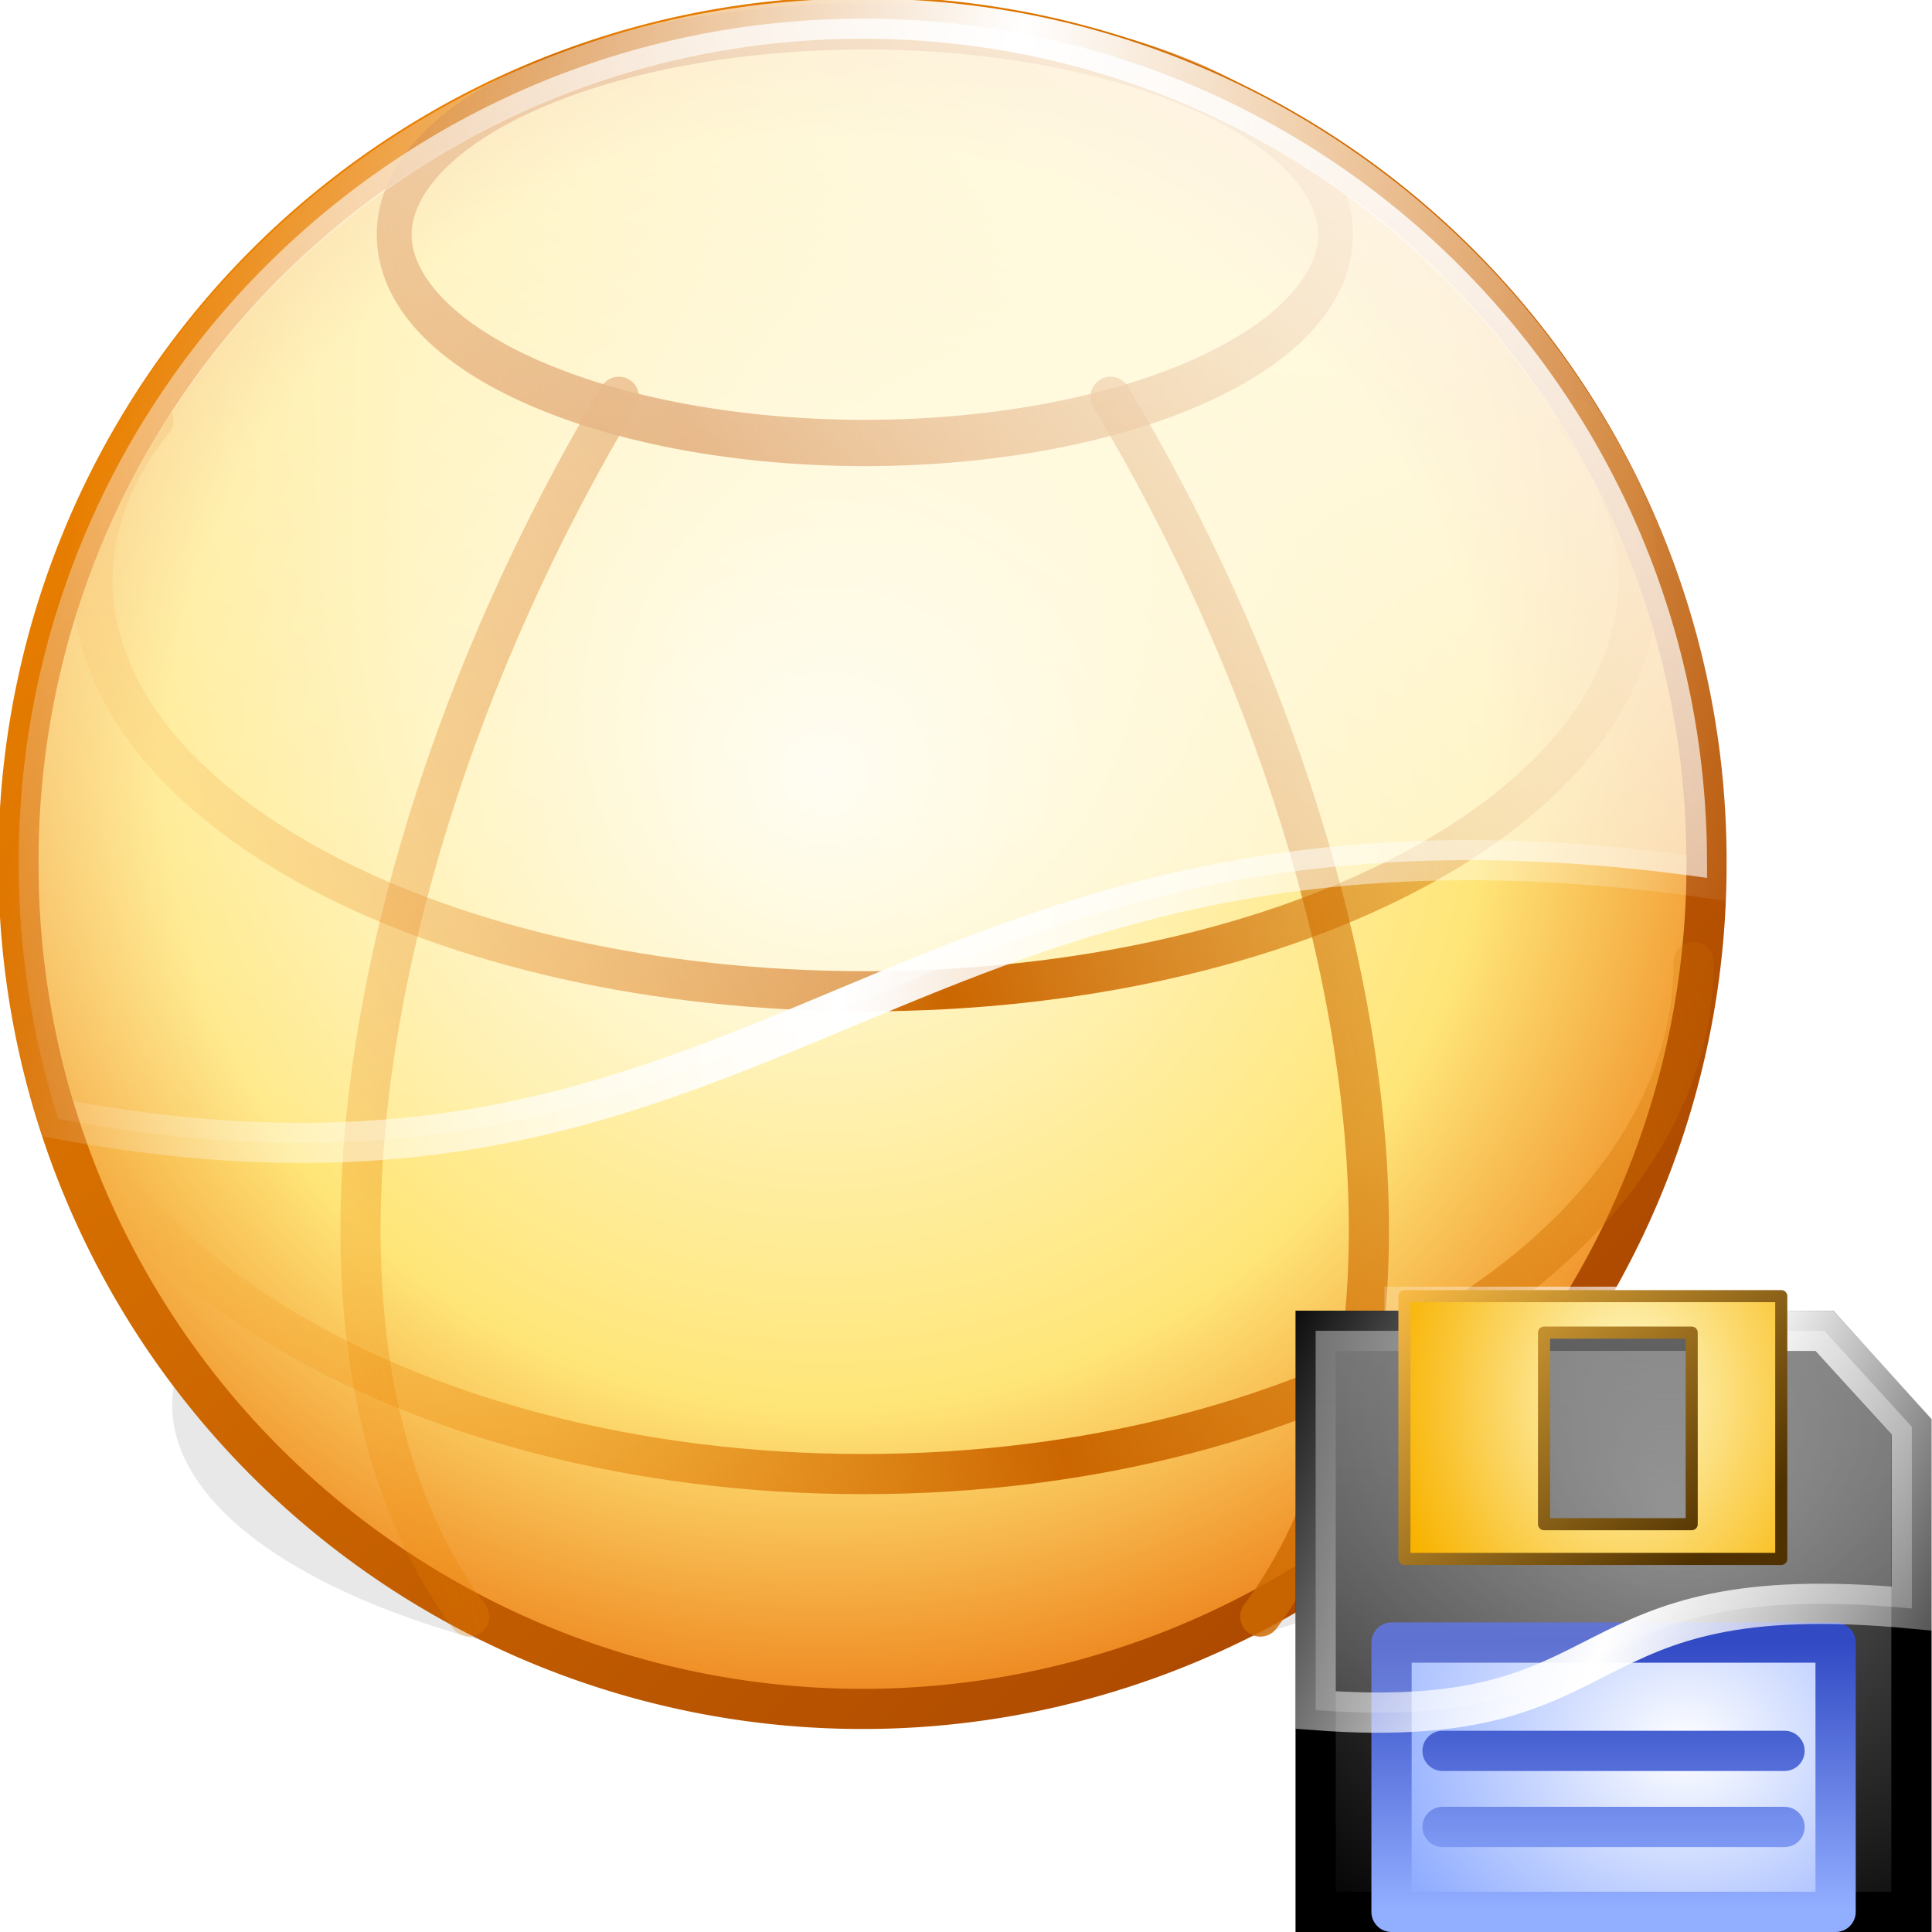 <?xml version="1.0" encoding="UTF-8" standalone="no"?>
<!-- Created with Inkscape (http://www.inkscape.org/) -->

<svg
   xmlns:dc="http://purl.org/dc/elements/1.1/"
   xmlns:cc="http://creativecommons.org/ns#"
   xmlns:rdf="http://www.w3.org/1999/02/22-rdf-syntax-ns#"
   xmlns:svg="http://www.w3.org/2000/svg"
   xmlns="http://www.w3.org/2000/svg"
   xmlns:xlink="http://www.w3.org/1999/xlink"
   xmlns:sodipodi="http://sodipodi.sourceforge.net/DTD/sodipodi-0.dtd"
   xmlns:inkscape="http://www.inkscape.org/namespaces/inkscape"
   id="svg3054"
   version="1.1"
   inkscape:version="0.48.0 r9654"
   width="48"
   height="48"
   sodipodi:docname="progress-48.svg"
   style="display:inline"
   inkscape:export-filename="/home/mosra/C++/kompas/artwork/icons/export/progress5-48.png"
   inkscape:export-xdpi="90"
   inkscape:export-ydpi="90">
  <defs
     id="defs3058">
    <linearGradient
       id="linearGradient10596">
      <stop
         id="stop10598"
         offset="0"
         style="stop-color:#ffffff;stop-opacity:0;" />
      <stop
         style="stop-color:#ffffff;stop-opacity:1;"
         offset="0.48"
         id="stop10600" />
      <stop
         id="stop10602"
         offset="1"
         style="stop-color:#ffffff;stop-opacity:0;" />
    </linearGradient>
    <linearGradient
       id="linearGradient10556">
      <stop
         style="stop-color:#ffffff;stop-opacity:0;"
         offset="0"
         id="stop10558" />
      <stop
         id="stop10560"
         offset="0.48"
         style="stop-color:#ffffff;stop-opacity:1;" />
      <stop
         style="stop-color:#ffffff;stop-opacity:0;"
         offset="1"
         id="stop10562" />
    </linearGradient>
    <linearGradient
       id="linearGradient10546">
      <stop
         id="stop10548"
         offset="0"
         style="stop-color:#ffffff;stop-opacity:0;" />
      <stop
         style="stop-color:#ffffff;stop-opacity:1;"
         offset="0.574"
         id="stop10550" />
      <stop
         id="stop10552"
         offset="1"
         style="stop-color:#ffffff;stop-opacity:0;" />
    </linearGradient>
    <linearGradient
       id="linearGradient10536">
      <stop
         style="stop-color:#ffffff;stop-opacity:0;"
         offset="0"
         id="stop10538" />
      <stop
         id="stop10540"
         offset="0.574"
         style="stop-color:#ffffff;stop-opacity:1;" />
      <stop
         style="stop-color:#ffffff;stop-opacity:0;"
         offset="1"
         id="stop10542" />
    </linearGradient>
    <linearGradient
       id="linearGradient10526">
      <stop
         id="stop10528"
         offset="0"
         style="stop-color:#ffffff;stop-opacity:0;" />
      <stop
         style="stop-color:#ffffff;stop-opacity:1;"
         offset="0.574"
         id="stop10530" />
      <stop
         id="stop10532"
         offset="1"
         style="stop-color:#ffffff;stop-opacity:0;" />
    </linearGradient>
    <linearGradient
       id="linearGradient10516">
      <stop
         style="stop-color:#ffffff;stop-opacity:0;"
         offset="0"
         id="stop10518" />
      <stop
         id="stop10520"
         offset="0.574"
         style="stop-color:#ffffff;stop-opacity:1;" />
      <stop
         style="stop-color:#ffffff;stop-opacity:0;"
         offset="1"
         id="stop10522" />
    </linearGradient>
    <linearGradient
       id="linearGradient10506">
      <stop
         id="stop10508"
         offset="0"
         style="stop-color:#ffffff;stop-opacity:0;" />
      <stop
         style="stop-color:#ffffff;stop-opacity:1;"
         offset="0.574"
         id="stop10510" />
      <stop
         id="stop10512"
         offset="1"
         style="stop-color:#ffffff;stop-opacity:0;" />
    </linearGradient>
    <linearGradient
       id="linearGradient10496">
      <stop
         style="stop-color:#ffffff;stop-opacity:0;"
         offset="0"
         id="stop10498" />
      <stop
         id="stop10500"
         offset="0.574"
         style="stop-color:#ffffff;stop-opacity:1;" />
      <stop
         style="stop-color:#ffffff;stop-opacity:0;"
         offset="1"
         id="stop10502" />
    </linearGradient>
    <linearGradient
       id="linearGradient10486">
      <stop
         id="stop10488"
         offset="0"
         style="stop-color:#ffffff;stop-opacity:0;" />
      <stop
         style="stop-color:#ffffff;stop-opacity:1;"
         offset="0.574"
         id="stop10490" />
      <stop
         id="stop10492"
         offset="1"
         style="stop-color:#ffffff;stop-opacity:0;" />
    </linearGradient>
    <linearGradient
       id="linearGradient10476">
      <stop
         style="stop-color:#ffffff;stop-opacity:0;"
         offset="0"
         id="stop10478" />
      <stop
         id="stop10480"
         offset="0.574"
         style="stop-color:#ffffff;stop-opacity:1;" />
      <stop
         style="stop-color:#ffffff;stop-opacity:0;"
         offset="1"
         id="stop10482" />
    </linearGradient>
    <linearGradient
       id="linearGradient10466">
      <stop
         id="stop10468"
         offset="0"
         style="stop-color:#ffffff;stop-opacity:0;" />
      <stop
         style="stop-color:#ffffff;stop-opacity:1;"
         offset="0.574"
         id="stop10470" />
      <stop
         id="stop10472"
         offset="1"
         style="stop-color:#ffffff;stop-opacity:0;" />
    </linearGradient>
    <linearGradient
       id="linearGradient10456">
      <stop
         style="stop-color:#ffffff;stop-opacity:0;"
         offset="0"
         id="stop10458" />
      <stop
         id="stop10460"
         offset="0.574"
         style="stop-color:#ffffff;stop-opacity:1;" />
      <stop
         style="stop-color:#ffffff;stop-opacity:0;"
         offset="1"
         id="stop10462" />
    </linearGradient>
    <linearGradient
       id="linearGradient10446">
      <stop
         id="stop10448"
         offset="0"
         style="stop-color:#ffffff;stop-opacity:0;" />
      <stop
         style="stop-color:#ffffff;stop-opacity:1;"
         offset="0.574"
         id="stop10450" />
      <stop
         id="stop10452"
         offset="1"
         style="stop-color:#ffffff;stop-opacity:0;" />
    </linearGradient>
    <linearGradient
       id="linearGradient10436">
      <stop
         style="stop-color:#ffffff;stop-opacity:0;"
         offset="0"
         id="stop10438" />
      <stop
         id="stop10440"
         offset="0.574"
         style="stop-color:#ffffff;stop-opacity:1;" />
      <stop
         style="stop-color:#ffffff;stop-opacity:0;"
         offset="1"
         id="stop10442" />
    </linearGradient>
    <linearGradient
       id="linearGradient10426">
      <stop
         id="stop10428"
         offset="0"
         style="stop-color:#ffffff;stop-opacity:0;" />
      <stop
         style="stop-color:#ffffff;stop-opacity:1;"
         offset="0.574"
         id="stop10430" />
      <stop
         id="stop10432"
         offset="1"
         style="stop-color:#ffffff;stop-opacity:0;" />
    </linearGradient>
    <linearGradient
       id="linearGradient10416">
      <stop
         style="stop-color:#ffffff;stop-opacity:0;"
         offset="0"
         id="stop10418" />
      <stop
         id="stop10420"
         offset="0.574"
         style="stop-color:#ffffff;stop-opacity:1;" />
      <stop
         style="stop-color:#ffffff;stop-opacity:0;"
         offset="1"
         id="stop10422" />
    </linearGradient>
    <linearGradient
       id="linearGradient10406">
      <stop
         id="stop10408"
         offset="0"
         style="stop-color:#ffffff;stop-opacity:0;" />
      <stop
         style="stop-color:#ffffff;stop-opacity:1;"
         offset="0.574"
         id="stop10410" />
      <stop
         id="stop10412"
         offset="1"
         style="stop-color:#ffffff;stop-opacity:0;" />
    </linearGradient>
    <linearGradient
       id="linearGradient10396">
      <stop
         style="stop-color:#ffffff;stop-opacity:0;"
         offset="0"
         id="stop10398" />
      <stop
         id="stop10400"
         offset="0.574"
         style="stop-color:#ffffff;stop-opacity:1;" />
      <stop
         style="stop-color:#ffffff;stop-opacity:0;"
         offset="1"
         id="stop10402" />
    </linearGradient>
    <linearGradient
       id="linearGradient10386">
      <stop
         id="stop10388"
         offset="0"
         style="stop-color:#ffffff;stop-opacity:0;" />
      <stop
         style="stop-color:#ffffff;stop-opacity:1;"
         offset="0.574"
         id="stop10390" />
      <stop
         id="stop10392"
         offset="1"
         style="stop-color:#ffffff;stop-opacity:0;" />
    </linearGradient>
    <linearGradient
       id="linearGradient10376">
      <stop
         style="stop-color:#ffffff;stop-opacity:0;"
         offset="0"
         id="stop10378" />
      <stop
         id="stop10380"
         offset="0.574"
         style="stop-color:#ffffff;stop-opacity:1;" />
      <stop
         style="stop-color:#ffffff;stop-opacity:0;"
         offset="1"
         id="stop10382" />
    </linearGradient>
    <linearGradient
       id="linearGradient10366">
      <stop
         id="stop10368"
         offset="0"
         style="stop-color:#ffffff;stop-opacity:0;" />
      <stop
         style="stop-color:#ffffff;stop-opacity:1;"
         offset="0.574"
         id="stop10370" />
      <stop
         id="stop10372"
         offset="1"
         style="stop-color:#ffffff;stop-opacity:0;" />
    </linearGradient>
    <linearGradient
       id="linearGradient10356">
      <stop
         style="stop-color:#ffffff;stop-opacity:0;"
         offset="0"
         id="stop10358" />
      <stop
         id="stop10360"
         offset="0.574"
         style="stop-color:#ffffff;stop-opacity:1;" />
      <stop
         style="stop-color:#ffffff;stop-opacity:0;"
         offset="1"
         id="stop10362" />
    </linearGradient>
    <linearGradient
       id="linearGradient10346">
      <stop
         id="stop10348"
         offset="0"
         style="stop-color:#ffffff;stop-opacity:0;" />
      <stop
         style="stop-color:#ffffff;stop-opacity:1;"
         offset="0.574"
         id="stop10350" />
      <stop
         id="stop10352"
         offset="1"
         style="stop-color:#ffffff;stop-opacity:0;" />
    </linearGradient>
    <linearGradient
       id="linearGradient10336">
      <stop
         style="stop-color:#ffffff;stop-opacity:0;"
         offset="0"
         id="stop10338" />
      <stop
         id="stop10340"
         offset="0.574"
         style="stop-color:#ffffff;stop-opacity:1;" />
      <stop
         style="stop-color:#ffffff;stop-opacity:0;"
         offset="1"
         id="stop10342" />
    </linearGradient>
    <linearGradient
       id="linearGradient10326">
      <stop
         id="stop10328"
         offset="0"
         style="stop-color:#ffffff;stop-opacity:0;" />
      <stop
         style="stop-color:#ffffff;stop-opacity:1;"
         offset="0.574"
         id="stop10330" />
      <stop
         id="stop10332"
         offset="1"
         style="stop-color:#ffffff;stop-opacity:0;" />
    </linearGradient>
    <linearGradient
       id="linearGradient10316">
      <stop
         style="stop-color:#ffffff;stop-opacity:0;"
         offset="0"
         id="stop10318" />
      <stop
         id="stop10320"
         offset="0.574"
         style="stop-color:#ffffff;stop-opacity:1;" />
      <stop
         style="stop-color:#ffffff;stop-opacity:0;"
         offset="1"
         id="stop10322" />
    </linearGradient>
    <linearGradient
       id="linearGradient10306">
      <stop
         id="stop10308"
         offset="0"
         style="stop-color:#ffffff;stop-opacity:0;" />
      <stop
         style="stop-color:#ffffff;stop-opacity:1;"
         offset="0.574"
         id="stop10310" />
      <stop
         id="stop10312"
         offset="1"
         style="stop-color:#ffffff;stop-opacity:0;" />
    </linearGradient>
    <linearGradient
       id="linearGradient10296">
      <stop
         style="stop-color:#ffffff;stop-opacity:0;"
         offset="0"
         id="stop10298" />
      <stop
         id="stop10300"
         offset="0.574"
         style="stop-color:#ffffff;stop-opacity:1;" />
      <stop
         style="stop-color:#ffffff;stop-opacity:0;"
         offset="1"
         id="stop10302" />
    </linearGradient>
    <linearGradient
       id="linearGradient10286">
      <stop
         id="stop10288"
         offset="0"
         style="stop-color:#ffffff;stop-opacity:0;" />
      <stop
         style="stop-color:#ffffff;stop-opacity:1;"
         offset="0.574"
         id="stop10290" />
      <stop
         id="stop10292"
         offset="1"
         style="stop-color:#ffffff;stop-opacity:0;" />
    </linearGradient>
    <linearGradient
       id="linearGradient10276">
      <stop
         style="stop-color:#ffffff;stop-opacity:0;"
         offset="0"
         id="stop10278" />
      <stop
         id="stop10280"
         offset="0.574"
         style="stop-color:#ffffff;stop-opacity:1;" />
      <stop
         style="stop-color:#ffffff;stop-opacity:0;"
         offset="1"
         id="stop10282" />
    </linearGradient>
    <linearGradient
       id="linearGradient10266">
      <stop
         id="stop10268"
         offset="0"
         style="stop-color:#ffffff;stop-opacity:0;" />
      <stop
         style="stop-color:#ffffff;stop-opacity:1;"
         offset="0.574"
         id="stop10270" />
      <stop
         id="stop10272"
         offset="1"
         style="stop-color:#ffffff;stop-opacity:0;" />
    </linearGradient>
    <linearGradient
       id="linearGradient10164">
      <stop
         style="stop-color:#ffffff;stop-opacity:0;"
         offset="0"
         id="stop10166" />
      <stop
         id="stop10168"
         offset="0.574"
         style="stop-color:#ffffff;stop-opacity:1;" />
      <stop
         style="stop-color:#ffffff;stop-opacity:0;"
         offset="1"
         id="stop10170" />
    </linearGradient>
    <linearGradient
       id="linearGradient10104">
      <stop
         id="stop10106"
         offset="0"
         style="stop-color:#ffffff;stop-opacity:0;" />
      <stop
         style="stop-color:#ffffff;stop-opacity:1;"
         offset="0.474"
         id="stop10108" />
      <stop
         id="stop10110"
         offset="1"
         style="stop-color:#ffffff;stop-opacity:0;" />
    </linearGradient>
    <linearGradient
       id="linearGradient10094">
      <stop
         style="stop-color:#ffffff;stop-opacity:0;"
         offset="0"
         id="stop10096" />
      <stop
         id="stop10098"
         offset="0.5"
         style="stop-color:#ffffff;stop-opacity:1;" />
      <stop
         style="stop-color:#ffffff;stop-opacity:0;"
         offset="1"
         id="stop10100" />
    </linearGradient>
    <linearGradient
       id="linearGradient10084">
      <stop
         id="stop10086"
         offset="0"
         style="stop-color:#ffffff;stop-opacity:0;" />
      <stop
         style="stop-color:#ffffff;stop-opacity:1;"
         offset="0.5"
         id="stop10088" />
      <stop
         id="stop10090"
         offset="1"
         style="stop-color:#ffffff;stop-opacity:0;" />
    </linearGradient>
    <linearGradient
       id="linearGradient10074">
      <stop
         style="stop-color:#ffffff;stop-opacity:0;"
         offset="0"
         id="stop10076" />
      <stop
         id="stop10078"
         offset="0.5"
         style="stop-color:#ffffff;stop-opacity:1;" />
      <stop
         style="stop-color:#ffffff;stop-opacity:0;"
         offset="1"
         id="stop10080" />
    </linearGradient>
    <linearGradient
       id="linearGradient10064">
      <stop
         id="stop10066"
         offset="0"
         style="stop-color:#ffffff;stop-opacity:0;" />
      <stop
         style="stop-color:#ffffff;stop-opacity:1;"
         offset="0.5"
         id="stop10068" />
      <stop
         id="stop10070"
         offset="1"
         style="stop-color:#ffffff;stop-opacity:0;" />
    </linearGradient>
    <linearGradient
       id="linearGradient10054">
      <stop
         style="stop-color:#ffffff;stop-opacity:0;"
         offset="0"
         id="stop10056" />
      <stop
         id="stop10058"
         offset="0.5"
         style="stop-color:#ffffff;stop-opacity:1;" />
      <stop
         style="stop-color:#ffffff;stop-opacity:0;"
         offset="1"
         id="stop10060" />
    </linearGradient>
    <linearGradient
       id="linearGradient10044">
      <stop
         id="stop10046"
         offset="0"
         style="stop-color:#ffffff;stop-opacity:0;" />
      <stop
         style="stop-color:#ffffff;stop-opacity:1;"
         offset="0.5"
         id="stop10048" />
      <stop
         id="stop10050"
         offset="1"
         style="stop-color:#ffffff;stop-opacity:0;" />
    </linearGradient>
    <linearGradient
       id="linearGradient10034">
      <stop
         style="stop-color:#ffffff;stop-opacity:0;"
         offset="0"
         id="stop10036" />
      <stop
         id="stop10038"
         offset="0.5"
         style="stop-color:#ffffff;stop-opacity:1;" />
      <stop
         style="stop-color:#ffffff;stop-opacity:0;"
         offset="1"
         id="stop10040" />
    </linearGradient>
    <linearGradient
       id="linearGradient10024">
      <stop
         id="stop10026"
         offset="0"
         style="stop-color:#ffffff;stop-opacity:0;" />
      <stop
         style="stop-color:#ffffff;stop-opacity:1;"
         offset="0.5"
         id="stop10028" />
      <stop
         id="stop10030"
         offset="1"
         style="stop-color:#ffffff;stop-opacity:0;" />
    </linearGradient>
    <linearGradient
       id="linearGradient10014">
      <stop
         style="stop-color:#ffffff;stop-opacity:0;"
         offset="0"
         id="stop10016" />
      <stop
         id="stop10018"
         offset="0.5"
         style="stop-color:#ffffff;stop-opacity:1;" />
      <stop
         style="stop-color:#ffffff;stop-opacity:0;"
         offset="1"
         id="stop10020" />
    </linearGradient>
    <linearGradient
       id="linearGradient10004">
      <stop
         id="stop10006"
         offset="0"
         style="stop-color:#ffffff;stop-opacity:0;" />
      <stop
         style="stop-color:#ffffff;stop-opacity:1;"
         offset="0.5"
         id="stop10008" />
      <stop
         id="stop10010"
         offset="1"
         style="stop-color:#ffffff;stop-opacity:0;" />
    </linearGradient>
    <linearGradient
       id="linearGradient9994">
      <stop
         style="stop-color:#ffffff;stop-opacity:0;"
         offset="0"
         id="stop9996" />
      <stop
         id="stop9998"
         offset="0.5"
         style="stop-color:#ffffff;stop-opacity:1;" />
      <stop
         style="stop-color:#ffffff;stop-opacity:0;"
         offset="1"
         id="stop10000" />
    </linearGradient>
    <linearGradient
       id="linearGradient9984">
      <stop
         id="stop9986"
         offset="0"
         style="stop-color:#ffffff;stop-opacity:0;" />
      <stop
         style="stop-color:#ffffff;stop-opacity:1;"
         offset="0.5"
         id="stop9988" />
      <stop
         id="stop9990"
         offset="1"
         style="stop-color:#ffffff;stop-opacity:0;" />
    </linearGradient>
    <linearGradient
       id="linearGradient9974">
      <stop
         style="stop-color:#ffffff;stop-opacity:0;"
         offset="0"
         id="stop9976" />
      <stop
         id="stop9978"
         offset="0.5"
         style="stop-color:#ffffff;stop-opacity:1;" />
      <stop
         style="stop-color:#ffffff;stop-opacity:0;"
         offset="1"
         id="stop9980" />
    </linearGradient>
    <linearGradient
       id="linearGradient9964">
      <stop
         id="stop9966"
         offset="0"
         style="stop-color:#ffffff;stop-opacity:0;" />
      <stop
         style="stop-color:#ffffff;stop-opacity:1;"
         offset="0.5"
         id="stop9968" />
      <stop
         id="stop9970"
         offset="1"
         style="stop-color:#ffffff;stop-opacity:0;" />
    </linearGradient>
    <linearGradient
       id="linearGradient9954">
      <stop
         style="stop-color:#ffffff;stop-opacity:0;"
         offset="0"
         id="stop9956" />
      <stop
         id="stop9958"
         offset="0.5"
         style="stop-color:#ffffff;stop-opacity:1;" />
      <stop
         style="stop-color:#ffffff;stop-opacity:0;"
         offset="1"
         id="stop9960" />
    </linearGradient>
    <linearGradient
       id="linearGradient9944">
      <stop
         id="stop9946"
         offset="0"
         style="stop-color:#ffffff;stop-opacity:0;" />
      <stop
         style="stop-color:#ffffff;stop-opacity:1;"
         offset="0.5"
         id="stop9948" />
      <stop
         id="stop9950"
         offset="1"
         style="stop-color:#ffffff;stop-opacity:0;" />
    </linearGradient>
    <linearGradient
       id="linearGradient9934">
      <stop
         style="stop-color:#ffffff;stop-opacity:0;"
         offset="0"
         id="stop9936" />
      <stop
         id="stop9938"
         offset="0.5"
         style="stop-color:#ffffff;stop-opacity:1;" />
      <stop
         style="stop-color:#ffffff;stop-opacity:0;"
         offset="1"
         id="stop9940" />
    </linearGradient>
    <linearGradient
       id="linearGradient9924">
      <stop
         id="stop9926"
         offset="0"
         style="stop-color:#ffffff;stop-opacity:0;" />
      <stop
         style="stop-color:#ffffff;stop-opacity:1;"
         offset="0.5"
         id="stop9928" />
      <stop
         id="stop9930"
         offset="1"
         style="stop-color:#ffffff;stop-opacity:0;" />
    </linearGradient>
    <linearGradient
       id="linearGradient9914">
      <stop
         style="stop-color:#ffffff;stop-opacity:0;"
         offset="0"
         id="stop9916" />
      <stop
         id="stop9918"
         offset="0.5"
         style="stop-color:#ffffff;stop-opacity:1;" />
      <stop
         style="stop-color:#ffffff;stop-opacity:0;"
         offset="1"
         id="stop9920" />
    </linearGradient>
    <linearGradient
       id="linearGradient9904">
      <stop
         id="stop9906"
         offset="0"
         style="stop-color:#ffffff;stop-opacity:0;" />
      <stop
         style="stop-color:#ffffff;stop-opacity:1;"
         offset="0.5"
         id="stop9908" />
      <stop
         id="stop9910"
         offset="1"
         style="stop-color:#ffffff;stop-opacity:0;" />
    </linearGradient>
    <linearGradient
       id="linearGradient9894">
      <stop
         style="stop-color:#ffffff;stop-opacity:0;"
         offset="0"
         id="stop9896" />
      <stop
         id="stop9898"
         offset="0.5"
         style="stop-color:#ffffff;stop-opacity:1;" />
      <stop
         style="stop-color:#ffffff;stop-opacity:0;"
         offset="1"
         id="stop9900" />
    </linearGradient>
    <linearGradient
       id="linearGradient9884">
      <stop
         id="stop9886"
         offset="0"
         style="stop-color:#ffffff;stop-opacity:0;" />
      <stop
         style="stop-color:#ffffff;stop-opacity:1;"
         offset="0.5"
         id="stop9888" />
      <stop
         id="stop9890"
         offset="1"
         style="stop-color:#ffffff;stop-opacity:0;" />
    </linearGradient>
    <linearGradient
       id="linearGradient9874">
      <stop
         style="stop-color:#ffffff;stop-opacity:0;"
         offset="0"
         id="stop9876" />
      <stop
         id="stop9878"
         offset="0.5"
         style="stop-color:#ffffff;stop-opacity:1;" />
      <stop
         style="stop-color:#ffffff;stop-opacity:0;"
         offset="1"
         id="stop9880" />
    </linearGradient>
    <linearGradient
       id="linearGradient9864">
      <stop
         id="stop9866"
         offset="0"
         style="stop-color:#ffffff;stop-opacity:0;" />
      <stop
         style="stop-color:#ffffff;stop-opacity:1;"
         offset="0.5"
         id="stop9868" />
      <stop
         id="stop9870"
         offset="1"
         style="stop-color:#ffffff;stop-opacity:0;" />
    </linearGradient>
    <linearGradient
       id="linearGradient9854">
      <stop
         style="stop-color:#ffffff;stop-opacity:0;"
         offset="0"
         id="stop9856" />
      <stop
         id="stop9858"
         offset="0.5"
         style="stop-color:#ffffff;stop-opacity:1;" />
      <stop
         style="stop-color:#ffffff;stop-opacity:0;"
         offset="1"
         id="stop9860" />
    </linearGradient>
    <linearGradient
       id="linearGradient9844">
      <stop
         id="stop9846"
         offset="0"
         style="stop-color:#ffffff;stop-opacity:0;" />
      <stop
         style="stop-color:#ffffff;stop-opacity:1;"
         offset="0.5"
         id="stop9848" />
      <stop
         id="stop9850"
         offset="1"
         style="stop-color:#ffffff;stop-opacity:0;" />
    </linearGradient>
    <linearGradient
       id="linearGradient9834">
      <stop
         style="stop-color:#ffffff;stop-opacity:0;"
         offset="0"
         id="stop9836" />
      <stop
         id="stop9838"
         offset="0.5"
         style="stop-color:#ffffff;stop-opacity:1;" />
      <stop
         style="stop-color:#ffffff;stop-opacity:0;"
         offset="1"
         id="stop9840" />
    </linearGradient>
    <linearGradient
       id="linearGradient9824">
      <stop
         id="stop9826"
         offset="0"
         style="stop-color:#ffffff;stop-opacity:0;" />
      <stop
         style="stop-color:#ffffff;stop-opacity:1;"
         offset="0.5"
         id="stop9828" />
      <stop
         id="stop9830"
         offset="1"
         style="stop-color:#ffffff;stop-opacity:0;" />
    </linearGradient>
    <linearGradient
       id="linearGradient9814">
      <stop
         style="stop-color:#ffffff;stop-opacity:0;"
         offset="0"
         id="stop9816" />
      <stop
         id="stop9818"
         offset="0.5"
         style="stop-color:#ffffff;stop-opacity:1;" />
      <stop
         style="stop-color:#ffffff;stop-opacity:0;"
         offset="1"
         id="stop9820" />
    </linearGradient>
    <linearGradient
       id="linearGradient9804">
      <stop
         id="stop9806"
         offset="0"
         style="stop-color:#ffffff;stop-opacity:0;" />
      <stop
         style="stop-color:#ffffff;stop-opacity:1;"
         offset="0.5"
         id="stop9808" />
      <stop
         id="stop9810"
         offset="1"
         style="stop-color:#ffffff;stop-opacity:0;" />
    </linearGradient>
    <linearGradient
       id="linearGradient9794">
      <stop
         style="stop-color:#ffffff;stop-opacity:0;"
         offset="0"
         id="stop9796" />
      <stop
         id="stop9798"
         offset="0.5"
         style="stop-color:#ffffff;stop-opacity:1;" />
      <stop
         style="stop-color:#ffffff;stop-opacity:0;"
         offset="1"
         id="stop9800" />
    </linearGradient>
    <linearGradient
       id="linearGradient9784">
      <stop
         id="stop9786"
         offset="0"
         style="stop-color:#ffffff;stop-opacity:0;" />
      <stop
         style="stop-color:#ffffff;stop-opacity:1;"
         offset="0.5"
         id="stop9788" />
      <stop
         id="stop9790"
         offset="1"
         style="stop-color:#ffffff;stop-opacity:0;" />
    </linearGradient>
    <linearGradient
       id="linearGradient9774">
      <stop
         style="stop-color:#ffffff;stop-opacity:0;"
         offset="0"
         id="stop9776" />
      <stop
         id="stop9778"
         offset="0.5"
         style="stop-color:#ffffff;stop-opacity:1;" />
      <stop
         style="stop-color:#ffffff;stop-opacity:0;"
         offset="1"
         id="stop9780" />
    </linearGradient>
    <linearGradient
       id="linearGradient9764">
      <stop
         id="stop9766"
         offset="0"
         style="stop-color:#ffffff;stop-opacity:0;" />
      <stop
         style="stop-color:#ffffff;stop-opacity:1;"
         offset="0.5"
         id="stop9768" />
      <stop
         id="stop9770"
         offset="1"
         style="stop-color:#ffffff;stop-opacity:0;" />
    </linearGradient>
    <linearGradient
       id="linearGradient9754">
      <stop
         style="stop-color:#ffffff;stop-opacity:0;"
         offset="0"
         id="stop9756" />
      <stop
         id="stop9758"
         offset="0.5"
         style="stop-color:#ffffff;stop-opacity:1;" />
      <stop
         style="stop-color:#ffffff;stop-opacity:0;"
         offset="1"
         id="stop9760" />
    </linearGradient>
    <linearGradient
       id="linearGradient9744">
      <stop
         id="stop9746"
         offset="0"
         style="stop-color:#ffffff;stop-opacity:0;" />
      <stop
         style="stop-color:#ffffff;stop-opacity:1;"
         offset="0.5"
         id="stop9748" />
      <stop
         id="stop9750"
         offset="1"
         style="stop-color:#ffffff;stop-opacity:0;" />
    </linearGradient>
    <linearGradient
       id="linearGradient9734">
      <stop
         style="stop-color:#ffffff;stop-opacity:0;"
         offset="0"
         id="stop9736" />
      <stop
         id="stop9738"
         offset="0.5"
         style="stop-color:#ffffff;stop-opacity:1;" />
      <stop
         style="stop-color:#ffffff;stop-opacity:0;"
         offset="1"
         id="stop9740" />
    </linearGradient>
    <linearGradient
       id="linearGradient9724">
      <stop
         id="stop9726"
         offset="0"
         style="stop-color:#ffffff;stop-opacity:0;" />
      <stop
         style="stop-color:#ffffff;stop-opacity:1;"
         offset="0.5"
         id="stop9728" />
      <stop
         id="stop9730"
         offset="1"
         style="stop-color:#ffffff;stop-opacity:0;" />
    </linearGradient>
    <linearGradient
       id="linearGradient9714">
      <stop
         style="stop-color:#ffffff;stop-opacity:0;"
         offset="0"
         id="stop9716" />
      <stop
         id="stop9718"
         offset="0.5"
         style="stop-color:#ffffff;stop-opacity:1;" />
      <stop
         style="stop-color:#ffffff;stop-opacity:0;"
         offset="1"
         id="stop9720" />
    </linearGradient>
    <linearGradient
       id="linearGradient9704">
      <stop
         id="stop9706"
         offset="0"
         style="stop-color:#ffffff;stop-opacity:0;" />
      <stop
         style="stop-color:#ffffff;stop-opacity:1;"
         offset="0.5"
         id="stop9708" />
      <stop
         id="stop9710"
         offset="1"
         style="stop-color:#ffffff;stop-opacity:0;" />
    </linearGradient>
    <linearGradient
       id="linearGradient9694">
      <stop
         style="stop-color:#ffffff;stop-opacity:0;"
         offset="0"
         id="stop9696" />
      <stop
         id="stop9698"
         offset="0.5"
         style="stop-color:#ffffff;stop-opacity:1;" />
      <stop
         style="stop-color:#ffffff;stop-opacity:0;"
         offset="1"
         id="stop9700" />
    </linearGradient>
    <linearGradient
       id="linearGradient9684">
      <stop
         id="stop9686"
         offset="0"
         style="stop-color:#ffffff;stop-opacity:0;" />
      <stop
         style="stop-color:#ffffff;stop-opacity:1;"
         offset="0.5"
         id="stop9688" />
      <stop
         id="stop9690"
         offset="1"
         style="stop-color:#ffffff;stop-opacity:0;" />
    </linearGradient>
    <linearGradient
       id="linearGradient9674">
      <stop
         style="stop-color:#ffffff;stop-opacity:0;"
         offset="0"
         id="stop9676" />
      <stop
         id="stop9678"
         offset="0.5"
         style="stop-color:#ffffff;stop-opacity:1;" />
      <stop
         style="stop-color:#ffffff;stop-opacity:0;"
         offset="1"
         id="stop9680" />
    </linearGradient>
    <linearGradient
       id="linearGradient9664">
      <stop
         id="stop9666"
         offset="0"
         style="stop-color:#ffffff;stop-opacity:0;" />
      <stop
         style="stop-color:#ffffff;stop-opacity:1;"
         offset="0.5"
         id="stop9668" />
      <stop
         id="stop9670"
         offset="1"
         style="stop-color:#ffffff;stop-opacity:0;" />
    </linearGradient>
    <linearGradient
       id="linearGradient9654">
      <stop
         style="stop-color:#ffffff;stop-opacity:0;"
         offset="0"
         id="stop9656" />
      <stop
         id="stop9658"
         offset="0.5"
         style="stop-color:#ffffff;stop-opacity:1;" />
      <stop
         style="stop-color:#ffffff;stop-opacity:0;"
         offset="1"
         id="stop9660" />
    </linearGradient>
    <linearGradient
       id="linearGradient9644">
      <stop
         id="stop9646"
         offset="0"
         style="stop-color:#ffffff;stop-opacity:0;" />
      <stop
         style="stop-color:#ffffff;stop-opacity:1;"
         offset="0.5"
         id="stop9648" />
      <stop
         id="stop9650"
         offset="1"
         style="stop-color:#ffffff;stop-opacity:0;" />
    </linearGradient>
    <linearGradient
       id="linearGradient9634">
      <stop
         style="stop-color:#ffffff;stop-opacity:0;"
         offset="0"
         id="stop9636" />
      <stop
         id="stop9638"
         offset="0.5"
         style="stop-color:#ffffff;stop-opacity:1;" />
      <stop
         style="stop-color:#ffffff;stop-opacity:0;"
         offset="1"
         id="stop9640" />
    </linearGradient>
    <linearGradient
       id="linearGradient9624">
      <stop
         id="stop9626"
         offset="0"
         style="stop-color:#ffffff;stop-opacity:0;" />
      <stop
         style="stop-color:#ffffff;stop-opacity:1;"
         offset="0.5"
         id="stop9628" />
      <stop
         id="stop9630"
         offset="1"
         style="stop-color:#ffffff;stop-opacity:0;" />
    </linearGradient>
    <linearGradient
       id="linearGradient9614">
      <stop
         style="stop-color:#ffffff;stop-opacity:0;"
         offset="0"
         id="stop9616" />
      <stop
         id="stop9618"
         offset="0.5"
         style="stop-color:#ffffff;stop-opacity:1;" />
      <stop
         style="stop-color:#ffffff;stop-opacity:0;"
         offset="1"
         id="stop9620" />
    </linearGradient>
    <linearGradient
       id="linearGradient9604">
      <stop
         id="stop9606"
         offset="0"
         style="stop-color:#ffffff;stop-opacity:0;" />
      <stop
         style="stop-color:#ffffff;stop-opacity:1;"
         offset="0.5"
         id="stop9608" />
      <stop
         id="stop9610"
         offset="1"
         style="stop-color:#ffffff;stop-opacity:0;" />
    </linearGradient>
    <linearGradient
       id="linearGradient9594">
      <stop
         style="stop-color:#ffffff;stop-opacity:0;"
         offset="0"
         id="stop9596" />
      <stop
         id="stop9598"
         offset="0.5"
         style="stop-color:#ffffff;stop-opacity:1;" />
      <stop
         style="stop-color:#ffffff;stop-opacity:0;"
         offset="1"
         id="stop9600" />
    </linearGradient>
    <linearGradient
       id="linearGradient9584">
      <stop
         id="stop9586"
         offset="0"
         style="stop-color:#ffffff;stop-opacity:0;" />
      <stop
         style="stop-color:#ffffff;stop-opacity:1;"
         offset="0.5"
         id="stop9588" />
      <stop
         id="stop9590"
         offset="1"
         style="stop-color:#ffffff;stop-opacity:0;" />
    </linearGradient>
    <linearGradient
       id="linearGradient9574">
      <stop
         style="stop-color:#ffffff;stop-opacity:0;"
         offset="0"
         id="stop9576" />
      <stop
         id="stop9578"
         offset="0.5"
         style="stop-color:#ffffff;stop-opacity:1;" />
      <stop
         style="stop-color:#ffffff;stop-opacity:0;"
         offset="1"
         id="stop9580" />
    </linearGradient>
    <linearGradient
       id="linearGradient9564">
      <stop
         id="stop9566"
         offset="0"
         style="stop-color:#ffffff;stop-opacity:0;" />
      <stop
         style="stop-color:#ffffff;stop-opacity:1;"
         offset="0.5"
         id="stop9568" />
      <stop
         id="stop9570"
         offset="1"
         style="stop-color:#ffffff;stop-opacity:0;" />
    </linearGradient>
    <linearGradient
       id="linearGradient8950">
      <stop
         style="stop-color:#ffffff;stop-opacity:1;"
         offset="0"
         id="stop8952" />
      <stop
         style="stop-color:#ffffff;stop-opacity:0;"
         offset="1"
         id="stop8954" />
    </linearGradient>
    <linearGradient
       id="linearGradient7553">
      <stop
         id="stop7555"
         offset="0"
         style="stop-color:#f68b00;stop-opacity:1;" />
      <stop
         id="stop7559"
         offset="1"
         style="stop-color:#9b3a00;stop-opacity:1;" />
    </linearGradient>
    <linearGradient
       id="linearGradient7417">
      <stop
         style="stop-color:#f68b00;stop-opacity:0;"
         offset="0"
         id="stop7419" />
      <stop
         id="stop7421"
         offset="0.482"
         style="stop-color:#cb6600;stop-opacity:1;" />
      <stop
         style="stop-color:#d67900;stop-opacity:0;"
         offset="1"
         id="stop7423" />
    </linearGradient>
    <linearGradient
       id="linearGradient5817">
      <stop
         style="stop-color:#f68b00;stop-opacity:0;"
         offset="0"
         id="stop5819" />
      <stop
         id="stop5821"
         offset="0.5"
         style="stop-color:#cb6600;stop-opacity:1;" />
      <stop
         style="stop-color:#d67900;stop-opacity:0;"
         offset="1"
         id="stop5823" />
    </linearGradient>
    <linearGradient
       id="linearGradient3835">
      <stop
         style="stop-color:#fffcea;stop-opacity:1;"
         offset="0"
         id="stop3837" />
      <stop
         id="stop3843"
         offset="0.608"
         style="stop-color:#ffe679;stop-opacity:1;" />
      <stop
         style="stop-color:#e86600;stop-opacity:1;"
         offset="1"
         id="stop3839" />
    </linearGradient>
    <linearGradient
       id="linearGradient3909">
      <stop
         style="stop-color:#dff0fa;stop-opacity:1;"
         offset="0"
         id="stop3911" />
      <stop
         id="stop3931"
         offset="1"
         style="stop-color:#006198;stop-opacity:1;" />
    </linearGradient>
    <linearGradient
       inkscape:collect="always"
       xlink:href="#linearGradient4807"
       id="linearGradient4805-75"
       x1="984.284"
       y1="-311.21"
       x2="849.471"
       y2="664.967"
       gradientUnits="userSpaceOnUse"
       gradientTransform="matrix(0.037,0,0,0.037,-15.633,476.209)" />
    <linearGradient
       id="linearGradient4807">
      <stop
         id="stop4809"
         offset="0"
         style="stop-color:#324ca1;stop-opacity:1;" />
      <stop
         style="stop-color:#101c51;stop-opacity:1;"
         offset="1"
         id="stop4811" />
    </linearGradient>
    <radialGradient
       inkscape:collect="always"
       xlink:href="#linearGradient3909"
       id="radialGradient4452"
       cx="193.892"
       cy="232.694"
       fx="193.892"
       fy="232.694"
       r="71.353"
       gradientTransform="matrix(0.432,0,0,0.456,-68.451,374.38)"
       gradientUnits="userSpaceOnUse" />
    <radialGradient
       inkscape:collect="always"
       xlink:href="#linearGradient3909-4"
       id="radialGradient4452-2"
       cx="193.892"
       cy="232.694"
       fx="193.892"
       fy="232.694"
       r="71.353"
       gradientTransform="matrix(0.432,0,0,0.456,-68.451,374.38)"
       gradientUnits="userSpaceOnUse" />
    <linearGradient
       id="linearGradient3909-4">
      <stop
         style="stop-color:#dff0fa;stop-opacity:1;"
         offset="0"
         id="stop3911-7" />
      <stop
         id="stop3931-7"
         offset="1"
         style="stop-color:#006198;stop-opacity:1;" />
    </linearGradient>
    <linearGradient
       inkscape:collect="always"
       xlink:href="#linearGradient4807-2"
       id="linearGradient4805-75-4"
       x1="984.284"
       y1="-311.21"
       x2="849.471"
       y2="664.967"
       gradientUnits="userSpaceOnUse"
       gradientTransform="matrix(0.037,0,0,0.037,-15.633,476.209)" />
    <linearGradient
       id="linearGradient4807-2">
      <stop
         id="stop4809-9"
         offset="0"
         style="stop-color:#324ca1;stop-opacity:1;" />
      <stop
         style="stop-color:#101c51;stop-opacity:1;"
         offset="1"
         id="stop4811-0" />
    </linearGradient>
    <radialGradient
       inkscape:collect="always"
       xlink:href="#linearGradient3909-9"
       id="radialGradient4452-1"
       cx="163.887"
       cy="233.926"
       fx="163.887"
       fy="233.926"
       r="71.353"
       gradientTransform="matrix(0.501,0,0,0.535,-76.302,356.584)"
       gradientUnits="userSpaceOnUse" />
    <linearGradient
       id="linearGradient3909-9">
      <stop
         style="stop-color:#dff0fa;stop-opacity:1;"
         offset="0"
         id="stop3911-4" />
      <stop
         id="stop3931-9"
         offset="1"
         style="stop-color:#006198;stop-opacity:1;" />
    </linearGradient>
    <linearGradient
       inkscape:collect="always"
       xlink:href="#linearGradient4807-1"
       id="linearGradient4805-75-8"
       x1="1010.587"
       y1="-288.195"
       x2="849.471"
       y2="664.967"
       gradientUnits="userSpaceOnUse"
       gradientTransform="matrix(0.037,0,0,0.037,-15.633,476.209)" />
    <linearGradient
       id="linearGradient4807-1">
      <stop
         id="stop4809-1"
         offset="0"
         style="stop-color:#324ca1;stop-opacity:1;" />
      <stop
         style="stop-color:#101c51;stop-opacity:1;"
         offset="1"
         id="stop4811-04" />
    </linearGradient>
    <radialGradient
       inkscape:collect="always"
       xlink:href="#linearGradient3909-2"
       id="radialGradient4452-5"
       cx="193.892"
       cy="232.694"
       fx="193.892"
       fy="232.694"
       r="71.353"
       gradientTransform="matrix(0.432,0,0,0.456,-68.451,374.38)"
       gradientUnits="userSpaceOnUse" />
    <linearGradient
       id="linearGradient3909-2">
      <stop
         style="stop-color:#dff0fa;stop-opacity:1;"
         offset="0"
         id="stop3911-8" />
      <stop
         id="stop3931-4"
         offset="1"
         style="stop-color:#006198;stop-opacity:1;" />
    </linearGradient>
    <linearGradient
       inkscape:collect="always"
       xlink:href="#linearGradient4807-8"
       id="linearGradient4805-75-45"
       x1="984.284"
       y1="-311.21"
       x2="849.471"
       y2="664.967"
       gradientUnits="userSpaceOnUse"
       gradientTransform="matrix(0.037,0,0,0.037,-15.633,476.209)" />
    <linearGradient
       id="linearGradient4807-8">
      <stop
         id="stop4809-5"
         offset="0"
         style="stop-color:#324ca1;stop-opacity:1;" />
      <stop
         style="stop-color:#101c51;stop-opacity:1;"
         offset="1"
         id="stop4811-8" />
    </linearGradient>
    <radialGradient
       inkscape:collect="always"
       xlink:href="#linearGradient3909-3"
       id="radialGradient4452-8"
       cx="193.892"
       cy="232.694"
       fx="193.892"
       fy="232.694"
       r="71.353"
       gradientTransform="matrix(0.432,0,0,0.456,-68.451,374.38)"
       gradientUnits="userSpaceOnUse" />
    <linearGradient
       id="linearGradient3909-3">
      <stop
         style="stop-color:#dff0fa;stop-opacity:1;"
         offset="0"
         id="stop3911-6" />
      <stop
         id="stop3931-6"
         offset="1"
         style="stop-color:#006198;stop-opacity:1;" />
    </linearGradient>
    <linearGradient
       inkscape:collect="always"
       xlink:href="#linearGradient4807-9"
       id="linearGradient4805-75-49"
       x1="984.284"
       y1="-311.21"
       x2="849.471"
       y2="664.967"
       gradientUnits="userSpaceOnUse"
       gradientTransform="matrix(0.037,0,0,0.037,-15.633,476.209)" />
    <linearGradient
       id="linearGradient4807-9">
      <stop
         id="stop4809-90"
         offset="0"
         style="stop-color:#324ca1;stop-opacity:1;" />
      <stop
         style="stop-color:#101c51;stop-opacity:1;"
         offset="1"
         id="stop4811-4" />
    </linearGradient>
    <radialGradient
       inkscape:collect="always"
       xlink:href="#linearGradient3909-9-6"
       id="radialGradient4452-1-9"
       cx="213.093"
       cy="237.86"
       fx="213.093"
       fy="237.86"
       r="71.353"
       gradientTransform="matrix(0.823,-8.5462455e-8,9.7606432e-8,0.94,-149.582,260.399)"
       gradientUnits="userSpaceOnUse" />
    <linearGradient
       id="linearGradient3909-9-6">
      <stop
         style="stop-color:#dff0fa;stop-opacity:1;"
         offset="0"
         id="stop3911-4-7" />
      <stop
         id="stop3931-9-1"
         offset="1"
         style="stop-color:#006198;stop-opacity:1;" />
    </linearGradient>
    <linearGradient
       inkscape:collect="always"
       xlink:href="#linearGradient4807-1-0"
       id="linearGradient4805-75-8-4"
       x1="1010.587"
       y1="-288.195"
       x2="849.471"
       y2="664.967"
       gradientUnits="userSpaceOnUse"
       gradientTransform="matrix(0.037,0,0,0.037,-15.633,476.209)" />
    <linearGradient
       id="linearGradient4807-1-0">
      <stop
         id="stop4809-1-5"
         offset="0"
         style="stop-color:#324ca1;stop-opacity:1;" />
      <stop
         style="stop-color:#101c51;stop-opacity:1;"
         offset="1"
         id="stop4811-04-0" />
    </linearGradient>
    <linearGradient
       id="linearGradient5013-4">
      <stop
         id="stop5015-3"
         offset="0"
         style="stop-color:#92aeff;stop-opacity:1;" />
      <stop
         id="stop5017-1"
         offset="1"
         style="stop-color:#324ac4;stop-opacity:1;" />
    </linearGradient>
    <linearGradient
       id="linearGradient5005-4">
      <stop
         id="stop5007-6"
         offset="0"
         style="stop-color:#ffffff;stop-opacity:1;" />
      <stop
         id="stop5009-73"
         offset="1"
         style="stop-color:#afc4ff;stop-opacity:1;" />
    </linearGradient>
    <linearGradient
       id="linearGradient5013-7">
      <stop
         id="stop5015-0"
         offset="0"
         style="stop-color:#92aeff;stop-opacity:1;" />
      <stop
         id="stop5017-0"
         offset="1"
         style="stop-color:#324ac4;stop-opacity:1;" />
    </linearGradient>
    <linearGradient
       id="linearGradient5005-0">
      <stop
         id="stop5007-0"
         offset="0"
         style="stop-color:#ffffff;stop-opacity:1;" />
      <stop
         id="stop5009-2"
         offset="1"
         style="stop-color:#afc4ff;stop-opacity:1;" />
    </linearGradient>
    <linearGradient
       id="linearGradient5013-2">
      <stop
         id="stop5015-2"
         offset="0"
         style="stop-color:#92aeff;stop-opacity:1;" />
      <stop
         id="stop5017-8"
         offset="1"
         style="stop-color:#324ac4;stop-opacity:1;" />
    </linearGradient>
    <linearGradient
       id="linearGradient5005-7">
      <stop
         id="stop5007-3"
         offset="0"
         style="stop-color:#ffffff;stop-opacity:1;" />
      <stop
         id="stop5009-7"
         offset="1"
         style="stop-color:#afc4ff;stop-opacity:1;" />
    </linearGradient>
    <linearGradient
       id="linearGradient4997">
      <stop
         id="stop4999"
         offset="0"
         style="stop-color:#676767;stop-opacity:1;" />
      <stop
         id="stop5001"
         offset="1"
         style="stop-color:#000000;stop-opacity:1;" />
    </linearGradient>
    <linearGradient
       id="linearGradient5005">
      <stop
         id="stop5007"
         offset="0"
         style="stop-color:#ffffff;stop-opacity:1;" />
      <stop
         id="stop5009"
         offset="1"
         style="stop-color:#8facff;stop-opacity:1;" />
    </linearGradient>
    <linearGradient
       id="linearGradient5013">
      <stop
         id="stop5015"
         offset="0"
         style="stop-color:#92aeff;stop-opacity:1;" />
      <stop
         id="stop5017"
         offset="1"
         style="stop-color:#324ac4;stop-opacity:1;" />
    </linearGradient>
    <linearGradient
       id="linearGradient5136">
      <stop
         id="stop5138"
         offset="0"
         style="stop-color:#ffbe41;stop-opacity:1;" />
      <stop
         id="stop5140"
         offset="1"
         style="stop-color:#503200;stop-opacity:0.283;" />
    </linearGradient>
    <linearGradient
       id="linearGradient5145">
      <stop
         id="stop5147"
         offset="0"
         style="stop-color:#fffdd4;stop-opacity:1;" />
      <stop
         id="stop5149"
         offset="1"
         style="stop-color:#f8b300;stop-opacity:1;" />
    </linearGradient>
    <linearGradient
       id="linearGradient5191">
      <stop
         id="stop5193"
         offset="0"
         style="stop-color:#ffffff;stop-opacity:1;" />
      <stop
         id="stop5195"
         offset="1"
         style="stop-color:#ffffff;stop-opacity:0;" />
    </linearGradient>
    <linearGradient
       id="linearGradient5199">
      <stop
         id="stop5201"
         offset="0"
         style="stop-color:#ffffff;stop-opacity:0;" />
      <stop
         style="stop-color:#ffffff;stop-opacity:1;"
         offset="0.5"
         id="stop5207" />
      <stop
         id="stop5203"
         offset="1"
         style="stop-color:#ffffff;stop-opacity:0;" />
    </linearGradient>
    <linearGradient
       id="linearGradient7417-9">
      <stop
         style="stop-color:#f68b00;stop-opacity:0;"
         offset="0"
         id="stop7419-3" />
      <stop
         id="stop7421-1"
         offset="0.482"
         style="stop-color:#cb6600;stop-opacity:1;" />
      <stop
         style="stop-color:#d67900;stop-opacity:0;"
         offset="1"
         id="stop7423-7" />
    </linearGradient>
    <linearGradient
       id="linearGradient7417-4">
      <stop
         style="stop-color:#f68b00;stop-opacity:0;"
         offset="0"
         id="stop7419-4" />
      <stop
         id="stop7421-8"
         offset="0.482"
         style="stop-color:#cb6600;stop-opacity:1;" />
      <stop
         style="stop-color:#d67900;stop-opacity:0;"
         offset="1"
         id="stop7423-8" />
    </linearGradient>
    <linearGradient
       id="linearGradient7417-6">
      <stop
         style="stop-color:#f68b00;stop-opacity:0;"
         offset="0"
         id="stop7419-6" />
      <stop
         id="stop7421-10"
         offset="0.482"
         style="stop-color:#cb6600;stop-opacity:1;" />
      <stop
         style="stop-color:#d67900;stop-opacity:0;"
         offset="1"
         id="stop7423-4" />
    </linearGradient>
    <linearGradient
       id="linearGradient7417-41">
      <stop
         style="stop-color:#f68b00;stop-opacity:0;"
         offset="0"
         id="stop7419-0" />
      <stop
         id="stop7421-0"
         offset="0.482"
         style="stop-color:#cb6600;stop-opacity:1;" />
      <stop
         style="stop-color:#d67900;stop-opacity:0;"
         offset="1"
         id="stop7423-41" />
    </linearGradient>
    <linearGradient
       inkscape:collect="always"
       xlink:href="#linearGradient7553"
       id="linearGradient8011"
       x1="-16.763"
       y1="81.52"
       x2="27.103"
       y2="-0.39"
       gradientUnits="userSpaceOnUse" />
    <linearGradient
       id="linearGradient5145-1">
      <stop
         style="stop-color:#fffdd4;stop-opacity:1;"
         offset="0"
         id="stop5147-3" />
      <stop
         style="stop-color:#f8b300;stop-opacity:1;"
         offset="1"
         id="stop5149-7" />
    </linearGradient>
    <linearGradient
       id="linearGradient5136-8">
      <stop
         style="stop-color:#ffc047;stop-opacity:1;"
         offset="0"
         id="stop5138-4" />
      <stop
         style="stop-color:#503200;stop-opacity:1;"
         offset="1"
         id="stop5140-1" />
    </linearGradient>
    <linearGradient
       gradientTransform="matrix(0.344,0,0,0.344,40.054,40.079)"
       inkscape:collect="always"
       xlink:href="#linearGradient5191-9"
       id="linearGradient5197"
       x1="15.092"
       y1="-118.899"
       x2="12.092"
       y2="79.123"
       gradientUnits="userSpaceOnUse" />
    <linearGradient
       id="linearGradient5191-9">
      <stop
         style="stop-color:#ffffff;stop-opacity:1;"
         offset="0"
         id="stop5193-9" />
      <stop
         style="stop-color:#ffffff;stop-opacity:0;"
         offset="1"
         id="stop5195-1" />
    </linearGradient>
    <linearGradient
       gradientTransform="matrix(0.344,0,0,0.344,40.054,40.079)"
       inkscape:collect="always"
       xlink:href="#linearGradient5199-7"
       id="linearGradient5205"
       x1="-5.244"
       y1="3.341"
       x2="78.031"
       y2="41.77"
       gradientUnits="userSpaceOnUse" />
    <linearGradient
       id="linearGradient5199-7">
      <stop
         style="stop-color:#ffffff;stop-opacity:0;"
         offset="0"
         id="stop5201-8" />
      <stop
         id="stop5207-9"
         offset="0.5"
         style="stop-color:#ffffff;stop-opacity:1;" />
      <stop
         style="stop-color:#ffffff;stop-opacity:0;"
         offset="1"
         id="stop5203-8" />
    </linearGradient>
    <linearGradient
       id="linearGradient5005-7-7">
      <stop
         style="stop-color:#ffffff;stop-opacity:1;"
         offset="0"
         id="stop5007-3-2" />
      <stop
         style="stop-color:#afc4ff;stop-opacity:1;"
         offset="1"
         id="stop5009-7-1" />
    </linearGradient>
    <linearGradient
       id="linearGradient5013-2-8">
      <stop
         style="stop-color:#92aeff;stop-opacity:1;"
         offset="0"
         id="stop5015-2-2" />
      <stop
         style="stop-color:#324ac4;stop-opacity:1;"
         offset="1"
         id="stop5017-8-5" />
    </linearGradient>
    <linearGradient
       id="linearGradient5005-4-4">
      <stop
         style="stop-color:#ffffff;stop-opacity:1;"
         offset="0"
         id="stop5007-6-4" />
      <stop
         style="stop-color:#afc4ff;stop-opacity:1;"
         offset="1"
         id="stop5009-73-3" />
    </linearGradient>
    <linearGradient
       id="linearGradient5013-4-6">
      <stop
         style="stop-color:#92aeff;stop-opacity:1;"
         offset="0"
         id="stop5015-3-8" />
      <stop
         style="stop-color:#324ac4;stop-opacity:1;"
         offset="1"
         id="stop5017-1-8" />
    </linearGradient>
    <linearGradient
       id="linearGradient5005-0-3">
      <stop
         style="stop-color:#ffffff;stop-opacity:1;"
         offset="0"
         id="stop5007-0-9" />
      <stop
         style="stop-color:#afc4ff;stop-opacity:1;"
         offset="1"
         id="stop5009-2-8" />
    </linearGradient>
    <linearGradient
       id="linearGradient5013-7-9">
      <stop
         style="stop-color:#92aeff;stop-opacity:1;"
         offset="0"
         id="stop5015-0-1" />
      <stop
         style="stop-color:#324ac4;stop-opacity:1;"
         offset="1"
         id="stop5017-0-6" />
    </linearGradient>
    <linearGradient
       id="linearGradient5005-1">
      <stop
         style="stop-color:#ffffff;stop-opacity:1;"
         offset="0"
         id="stop5007-5" />
      <stop
         style="stop-color:#8facff;stop-opacity:1;"
         offset="1"
         id="stop5009-5" />
    </linearGradient>
    <linearGradient
       id="linearGradient5013-1">
      <stop
         style="stop-color:#92aeff;stop-opacity:1;"
         offset="0"
         id="stop5015-1" />
      <stop
         style="stop-color:#324ac4;stop-opacity:1;"
         offset="1"
         id="stop5017-80" />
    </linearGradient>
    <radialGradient
       inkscape:collect="always"
       xlink:href="#linearGradient4997-0"
       id="radialGradient5003"
       cx="36.21"
       cy="1011.333"
       fx="36.21"
       fy="1011.333"
       r="32"
       gradientTransform="matrix(1.855,-6.0687904e-7,5.5725926e-7,1.703,-29.451,-710.355)"
       gradientUnits="userSpaceOnUse" />
    <linearGradient
       id="linearGradient4997-0">
      <stop
         style="stop-color:#676767;stop-opacity:1;"
         offset="0"
         id="stop4999-0" />
      <stop
         style="stop-color:#000000;stop-opacity:1;"
         offset="1"
         id="stop5001-7" />
    </linearGradient>
    <linearGradient
       inkscape:collect="always"
       xlink:href="#linearGradient5191-9"
       id="linearGradient10744"
       gradientUnits="userSpaceOnUse"
       x1="162.464"
       y1="-76.965"
       x2="157.567"
       y2="297.805"
       gradientTransform="matrix(0.189,0,0,0.189,-10.279,4.867)" />
    <linearGradient
       inkscape:collect="always"
       xlink:href="#linearGradient10596"
       id="linearGradient10746"
       gradientUnits="userSpaceOnUse"
       x1="42.38"
       y1="117.018"
       x2="373.983"
       y2="140.771"
       gradientTransform="matrix(0.189,0,0,0.189,-10.279,4.867)" />
    <filter
       inkscape:collect="always"
       id="filter5125"
       x="-0.255"
       width="1.51"
       y="-0.612"
       height="2.224"
       color-interpolation-filters="sRGB">
      <feGaussianBlur
         inkscape:collect="always"
         stdDeviation="3.155"
         id="feGaussianBlur5127" />
    </filter>
    <radialGradient
       inkscape:collect="always"
       xlink:href="#linearGradient3835"
       id="radialGradient5354"
       gradientUnits="userSpaceOnUse"
       gradientTransform="matrix(1.272,0,0,1.22,-49.371,-24.471)"
       cx="196.763"
       cy="111.742"
       fx="196.763"
       fy="111.742"
       r="149.495" />
    <linearGradient
       inkscape:collect="always"
       xlink:href="#linearGradient7553"
       id="linearGradient5356"
       gradientUnits="userSpaceOnUse"
       x1="50.298"
       y1="-17.582"
       x2="363.426"
       y2="305.722" />
    <linearGradient
       inkscape:collect="always"
       xlink:href="#linearGradient7417-6"
       id="linearGradient5358"
       gradientUnits="userSpaceOnUse"
       x1="117.877"
       y1="276.925"
       x2="414.46"
       y2="201.579" />
    <linearGradient
       inkscape:collect="always"
       xlink:href="#linearGradient7417-4"
       id="linearGradient5360"
       gradientUnits="userSpaceOnUse"
       x1="117.877"
       y1="276.925"
       x2="414.46"
       y2="201.579" />
    <linearGradient
       inkscape:collect="always"
       xlink:href="#linearGradient7417-41"
       id="linearGradient5362"
       gradientUnits="userSpaceOnUse"
       x1="117.877"
       y1="276.925"
       x2="414.46"
       y2="201.579" />
    <linearGradient
       inkscape:collect="always"
       xlink:href="#linearGradient7417"
       id="linearGradient5364"
       gradientUnits="userSpaceOnUse"
       x1="117.877"
       y1="276.925"
       x2="414.46"
       y2="201.579" />
    <linearGradient
       inkscape:collect="always"
       xlink:href="#linearGradient7417-9"
       id="linearGradient5366"
       gradientUnits="userSpaceOnUse"
       x1="117.877"
       y1="276.925"
       x2="414.46"
       y2="201.579" />
    <linearGradient
       inkscape:collect="always"
       xlink:href="#linearGradient5191-9"
       id="linearGradient5368"
       gradientUnits="userSpaceOnUse"
       gradientTransform="matrix(0.189,0,0,0.189,-10.279,4.867)"
       x1="281.229"
       y1="-65.088"
       x2="111.38"
       y2="230.504" />
    <linearGradient
       inkscape:collect="always"
       xlink:href="#linearGradient10596"
       id="linearGradient5370"
       gradientUnits="userSpaceOnUse"
       gradientTransform="matrix(0.189,0,0,0.189,-10.279,4.867)"
       x1="60.854"
       y1="113.059"
       x2="363.426"
       y2="169.802" />
    <linearGradient
       inkscape:collect="always"
       xlink:href="#linearGradient7553"
       id="linearGradient5374"
       gradientUnits="userSpaceOnUse"
       gradientTransform="matrix(0.75,0,0,0.75,-0.25,127.75)"
       x1="5.753"
       y1="451.227"
       x2="35.52"
       y2="493.653" />
    <linearGradient
       inkscape:collect="always"
       xlink:href="#linearGradient7553"
       id="linearGradient5378"
       gradientUnits="userSpaceOnUse"
       gradientTransform="matrix(0.75,0,0,0.75,-0.25,127.75)"
       x1="7.79"
       y1="449.384"
       x2="48.19"
       y2="492.884" />
    <linearGradient
       inkscape:collect="always"
       xlink:href="#linearGradient7553"
       id="linearGradient5382"
       gradientUnits="userSpaceOnUse"
       gradientTransform="matrix(0.75,0,0,0.75,-0.25,127.75)"
       x1="3.296"
       y1="457.124"
       x2="42.839"
       y2="457.124" />
    <linearGradient
       inkscape:collect="always"
       xlink:href="#linearGradient7553"
       id="linearGradient5386"
       gradientUnits="userSpaceOnUse"
       gradientTransform="matrix(0.75,0,0,0.75,-0.25,127.75)"
       x1="3.296"
       y1="457.23"
       x2="29.416"
       y2="457.23" />
    <clipPath
       clipPathUnits="userSpaceOnUse"
       id="clipPath5391">
      <use
         x="0"
         y="0"
         xlink:href="#path4038"
         id="use5393"
         width="1"
         height="1" />
    </clipPath>
    <clipPath
       clipPathUnits="userSpaceOnUse"
       id="clipPath5398">
      <use
         x="0"
         y="0"
         xlink:href="#path4056"
         id="use5400"
         width="1"
         height="1" />
    </clipPath>
    <clipPath
       clipPathUnits="userSpaceOnUse"
       id="clipPath5405">
      <use
         x="0"
         y="0"
         xlink:href="#path4077"
         id="use5407"
         width="1"
         height="1" />
    </clipPath>
    <clipPath
       clipPathUnits="userSpaceOnUse"
       id="clipPath5412">
      <use
         x="0"
         y="0"
         xlink:href="#path4099"
         id="use5414"
         width="1"
         height="1" />
    </clipPath>
    <linearGradient
       y2="31.761"
       x2="35.036"
       y1="62.571"
       x1="35.036"
       gradientTransform="matrix(0.216,0,0,0.215,0.913,50.751)"
       gradientUnits="userSpaceOnUse"
       id="linearGradient4001"
       xlink:href="#linearGradient5013-2-7"
       inkscape:collect="always" />
    <radialGradient
       r="27.464"
       fy="43.555"
       fx="39.015"
       cy="43.555"
       cx="39.015"
       gradientTransform="matrix(0.3,0,0,0.241,-1.864,49.652)"
       gradientUnits="userSpaceOnUse"
       id="radialGradient3999"
       xlink:href="#linearGradient5005-7-9"
       inkscape:collect="always" />
    <linearGradient
       y2="31.761"
       x2="35.036"
       y1="62.571"
       x1="35.036"
       gradientTransform="matrix(0.216,0,0,0.215,0.913,49.838)"
       gradientUnits="userSpaceOnUse"
       id="linearGradient3996"
       xlink:href="#linearGradient5013-4-7"
       inkscape:collect="always" />
    <radialGradient
       r="27.464"
       fy="43.555"
       fx="39.015"
       cy="43.555"
       cx="39.015"
       gradientTransform="matrix(0.3,0,0,0.241,-1.864,48.74)"
       gradientUnits="userSpaceOnUse"
       id="radialGradient3994"
       xlink:href="#linearGradient5005-4-3"
       inkscape:collect="always" />
    <linearGradient
       y2="31.761"
       x2="35.036"
       y1="62.571"
       x1="35.036"
       gradientTransform="matrix(0.216,0,0,0.215,0.913,49.808)"
       gradientUnits="userSpaceOnUse"
       id="linearGradient3991"
       xlink:href="#linearGradient5013-7-4"
       inkscape:collect="always" />
    <radialGradient
       r="27.464"
       fy="43.555"
       fx="39.015"
       cy="43.555"
       cx="39.015"
       gradientTransform="matrix(0.3,0,0,0.241,-1.864,48.71)"
       gradientUnits="userSpaceOnUse"
       id="radialGradient3989"
       xlink:href="#linearGradient5005-0-4"
       inkscape:collect="always" />
    <linearGradient
       gradientTransform="matrix(0.239,0,0,0.239,0.381,48.348)"
       gradientUnits="userSpaceOnUse"
       y2="41.77"
       x2="78.031"
       y1="3.341"
       x1="-5.244"
       id="linearGradient5205-6"
       xlink:href="#linearGradient5199-2"
       inkscape:collect="always" />
    <linearGradient
       gradientTransform="matrix(0.239,0,0,0.239,0.381,48.348)"
       gradientUnits="userSpaceOnUse"
       y2="79.123"
       x2="12.092"
       y1="-118.899"
       x1="15.092"
       id="linearGradient5197-2"
       xlink:href="#linearGradient5191-5"
       inkscape:collect="always" />
    <linearGradient
       y2="31.761"
       x2="35.036"
       y1="62.571"
       x1="35.036"
       gradientTransform="matrix(0.904,0,0,0.902,3.162,6.12)"
       gradientUnits="userSpaceOnUse"
       id="linearGradient5170-5"
       xlink:href="#linearGradient5013-7-4"
       inkscape:collect="always" />
    <radialGradient
       r="27.464"
       fy="43.555"
       fx="39.015"
       cy="43.555"
       cx="39.015"
       gradientTransform="matrix(1.258,0,0,1.01,-8.474,1.518)"
       gradientUnits="userSpaceOnUse"
       id="radialGradient5168-1"
       xlink:href="#linearGradient5005-0-4"
       inkscape:collect="always" />
    <linearGradient
       y2="31.761"
       x2="35.036"
       y1="62.571"
       x1="35.036"
       gradientTransform="matrix(0.904,0,0,0.902,3.162,6.246)"
       gradientUnits="userSpaceOnUse"
       id="linearGradient5166-2"
       xlink:href="#linearGradient5013-4-7"
       inkscape:collect="always" />
    <radialGradient
       r="27.464"
       fy="43.555"
       fx="39.015"
       cy="43.555"
       cx="39.015"
       gradientTransform="matrix(1.258,0,0,1.01,-8.474,1.644)"
       gradientUnits="userSpaceOnUse"
       id="radialGradient5164-3"
       xlink:href="#linearGradient5005-4-3"
       inkscape:collect="always" />
    <linearGradient
       y2="31.761"
       x2="35.036"
       y1="62.571"
       x1="35.036"
       gradientTransform="matrix(0.904,0,0,0.902,3.162,6.12)"
       gradientUnits="userSpaceOnUse"
       id="linearGradient5162-4"
       xlink:href="#linearGradient5013-2-7"
       inkscape:collect="always" />
    <radialGradient
       r="27.464"
       fy="43.555"
       fx="39.015"
       cy="43.555"
       cx="39.015"
       gradientTransform="matrix(1.258,0,0,1.01,-8.474,1.518)"
       gradientUnits="userSpaceOnUse"
       id="radialGradient5160-5"
       xlink:href="#linearGradient5005-7-9"
       inkscape:collect="always" />
    <linearGradient
       gradientTransform="matrix(0.239,0,0,0.239,0.381,48.236)"
       y2="29.805"
       x2="37.212"
       y1="-2.095"
       x1="8.513"
       gradientUnits="userSpaceOnUse"
       id="linearGradient5153-8"
       xlink:href="#linearGradient5136-7"
       inkscape:collect="always" />
    <radialGradient
       gradientUnits="userSpaceOnUse"
       gradientTransform="matrix(0.308,0,0,0.391,-0.788,47.525)"
       r="19.47"
       fy="7.952"
       fx="29.326"
       cy="7.952"
       cx="29.326"
       id="radialGradient5151-5"
       xlink:href="#linearGradient5145-9"
       inkscape:collect="always" />
    <linearGradient
       inkscape:collect="always"
       xlink:href="#linearGradient5013-4-7"
       id="linearGradient5044-6"
       gradientUnits="userSpaceOnUse"
       gradientTransform="matrix(0.904,0,0,0.902,-4.826,-28.089)"
       x1="35.036"
       y1="62.571"
       x2="35.036"
       y2="31.761" />
    <radialGradient
       inkscape:collect="always"
       xlink:href="#linearGradient5005-4-3"
       id="radialGradient5042-6"
       gradientUnits="userSpaceOnUse"
       gradientTransform="matrix(1.258,0,0,1.01,-16.462,-32.691)"
       cx="39.015"
       cy="43.555"
       fx="39.015"
       fy="43.555"
       r="27.464" />
    <linearGradient
       id="linearGradient5013-4-7">
      <stop
         id="stop5015-3-4"
         offset="0"
         style="stop-color:#92aeff;stop-opacity:1;" />
      <stop
         id="stop5017-1-86"
         offset="1"
         style="stop-color:#324ac4;stop-opacity:1;" />
    </linearGradient>
    <linearGradient
       id="linearGradient5005-4-3">
      <stop
         id="stop5007-6-1"
         offset="0"
         style="stop-color:#ffffff;stop-opacity:1;" />
      <stop
         id="stop5009-73-5"
         offset="1"
         style="stop-color:#afc4ff;stop-opacity:1;" />
    </linearGradient>
    <linearGradient
       inkscape:collect="always"
       xlink:href="#linearGradient5013-7-4"
       id="linearGradient5044-7"
       gradientUnits="userSpaceOnUse"
       gradientTransform="matrix(0.904,0,0,0.902,-4.826,-28.089)"
       x1="35.036"
       y1="62.571"
       x2="35.036"
       y2="31.761" />
    <radialGradient
       inkscape:collect="always"
       xlink:href="#linearGradient5005-0-4"
       id="radialGradient5042-3"
       gradientUnits="userSpaceOnUse"
       gradientTransform="matrix(1.258,0,0,1.01,-16.462,-32.691)"
       cx="39.015"
       cy="43.555"
       fx="39.015"
       fy="43.555"
       r="27.464" />
    <linearGradient
       id="linearGradient5013-7-4">
      <stop
         id="stop5015-0-10"
         offset="0"
         style="stop-color:#92aeff;stop-opacity:1;" />
      <stop
         id="stop5017-0-3"
         offset="1"
         style="stop-color:#324ac4;stop-opacity:1;" />
    </linearGradient>
    <linearGradient
       id="linearGradient5005-0-4">
      <stop
         id="stop5007-0-1"
         offset="0"
         style="stop-color:#ffffff;stop-opacity:1;" />
      <stop
         id="stop5009-2-6"
         offset="1"
         style="stop-color:#afc4ff;stop-opacity:1;" />
    </linearGradient>
    <linearGradient
       inkscape:collect="always"
       xlink:href="#linearGradient5013-2-7"
       id="linearGradient5044"
       gradientUnits="userSpaceOnUse"
       gradientTransform="matrix(0.904,0,0,0.902,-4.826,-28.089)"
       x1="35.036"
       y1="62.571"
       x2="35.036"
       y2="31.761" />
    <radialGradient
       inkscape:collect="always"
       xlink:href="#linearGradient5005-7-9"
       id="radialGradient5042"
       gradientUnits="userSpaceOnUse"
       gradientTransform="matrix(1.258,0,0,1.01,-16.462,-32.691)"
       cx="39.015"
       cy="43.555"
       fx="39.015"
       fy="43.555"
       r="27.464" />
    <linearGradient
       id="linearGradient5013-2-7">
      <stop
         id="stop5015-2-7"
         offset="0"
         style="stop-color:#92aeff;stop-opacity:1;" />
      <stop
         id="stop5017-8-4"
         offset="1"
         style="stop-color:#324ac4;stop-opacity:1;" />
    </linearGradient>
    <linearGradient
       id="linearGradient5005-7-9">
      <stop
         id="stop5007-3-9"
         offset="0"
         style="stop-color:#ffffff;stop-opacity:1;" />
      <stop
         id="stop5009-7-3"
         offset="1"
         style="stop-color:#afc4ff;stop-opacity:1;" />
    </linearGradient>
    <linearGradient
       gradientTransform="matrix(0.205,0,0,0.215,1.18,49.987)"
       gradientUnits="userSpaceOnUse"
       y2="31.761"
       x2="35.036"
       y1="62.571"
       x1="35.036"
       id="linearGradient5019-2"
       xlink:href="#linearGradient5013-24"
       inkscape:collect="always" />
    <radialGradient
       gradientUnits="userSpaceOnUse"
       gradientTransform="matrix(0.285,0,0,0.241,-1.455,48.889)"
       r="27.464"
       fy="43.555"
       fx="39.015"
       cy="43.555"
       cx="39.015"
       id="radialGradient5011-5"
       xlink:href="#linearGradient5005-10"
       inkscape:collect="always" />
    <radialGradient
       gradientUnits="userSpaceOnUse"
       gradientTransform="matrix(0.443,-1.4481333e-7,1.3296745e-7,0.406,-6.647,631.362)"
       r="32"
       fy="1011.333"
       fx="36.21"
       cy="1011.333"
       cx="36.21"
       id="radialGradient5003-0"
       xlink:href="#linearGradient4997-4"
       inkscape:collect="always" />
    <linearGradient
       id="linearGradient4997-4">
      <stop
         id="stop4999-7"
         offset="0"
         style="stop-color:#676767;stop-opacity:1;" />
      <stop
         id="stop5001-9"
         offset="1"
         style="stop-color:#000000;stop-opacity:1;" />
    </linearGradient>
    <linearGradient
       id="linearGradient5005-10">
      <stop
         id="stop5007-9"
         offset="0"
         style="stop-color:#ffffff;stop-opacity:1;" />
      <stop
         id="stop5009-75"
         offset="1"
         style="stop-color:#8facff;stop-opacity:1;" />
    </linearGradient>
    <linearGradient
       id="linearGradient5013-24">
      <stop
         id="stop5015-01"
         offset="0"
         style="stop-color:#92aeff;stop-opacity:1;" />
      <stop
         id="stop5017-9"
         offset="1"
         style="stop-color:#324ac4;stop-opacity:1;" />
    </linearGradient>
    <linearGradient
       id="linearGradient5136-7">
      <stop
         id="stop5138-9"
         offset="0"
         style="stop-color:#ffc047;stop-opacity:1;" />
      <stop
         id="stop5140-9"
         offset="1"
         style="stop-color:#503200;stop-opacity:1;" />
    </linearGradient>
    <linearGradient
       id="linearGradient5145-9">
      <stop
         id="stop5147-0"
         offset="0"
         style="stop-color:#fffdd4;stop-opacity:1;" />
      <stop
         id="stop5149-4"
         offset="1"
         style="stop-color:#f8b300;stop-opacity:1;" />
    </linearGradient>
    <linearGradient
       id="linearGradient5191-5">
      <stop
         id="stop5193-2"
         offset="0"
         style="stop-color:#ffffff;stop-opacity:1;" />
      <stop
         id="stop5195-9"
         offset="1"
         style="stop-color:#ffffff;stop-opacity:0;" />
    </linearGradient>
    <linearGradient
       id="linearGradient5199-2">
      <stop
         id="stop5201-9"
         offset="0"
         style="stop-color:#ffffff;stop-opacity:0;" />
      <stop
         style="stop-color:#ffffff;stop-opacity:1;"
         offset="0.5"
         id="stop5207-6" />
      <stop
         id="stop5203-81"
         offset="1"
         style="stop-color:#ffffff;stop-opacity:0;" />
    </linearGradient>
  </defs>
  <sodipodi:namedview
     pagecolor="#ffffff"
     bordercolor="#666666"
     borderopacity="1"
     objecttolerance="10"
     gridtolerance="10"
     guidetolerance="10"
     inkscape:pageopacity="0"
     inkscape:pageshadow="2"
     inkscape:window-width="1920"
     inkscape:window-height="1033"
     id="namedview3056"
     showgrid="false"
     inkscape:zoom="1"
     inkscape:cx="-534.85036"
     inkscape:cy="-4.923607"
     inkscape:window-x="-2"
     inkscape:window-y="-3"
     inkscape:window-maximized="1"
     inkscape:current-layer="layer1"
     inkscape:snap-global="true"
     inkscape:snap-page="true"
     inkscape:snap-bbox="true"
     inkscape:bbox-nodes="true"
     inkscape:snap-nodes="false" />
  <g
     inkscape:groupmode="layer"
     id="layer1"
     inkscape:label="shadow"
     transform="translate(0,-16)">
    <path
       sodipodi:type="arc"
       style="opacity:0.297;color:#000000;fill:#000000;fill-opacity:1;fill-rule:nonzero;stroke:none;stroke-width:0.3;marker:none;visibility:visible;display:inline;overflow:visible;filter:url(#filter5125);enable-background:accumulate"
       id="path4591"
       sodipodi:cx="31.466251"
       sodipodi:cy="48.266872"
       sodipodi:rx="14.849242"
       sodipodi:ry="6.1871843"
       d="m 46.315,48.267 a 14.849,6.187 0 1 1 -29.698,0 14.849,6.187 0 1 1 29.698,0 z"
       transform="matrix(1.151,0,0,1.132,-14.848,-3.729)" />
  </g>
  <g
     inkscape:groupmode="layer"
     id="layer6"
     inkscape:label="1"
     style="display:none"
     transform="translate(0,-464)"
     sodipodi:insensitive="true">
    <use
       style="display:inline"
       x="0"
       y="0"
       xlink:href="#g4159"
       id="use5067"
       width="1"
       height="1"
       clip-path="url(#clipPath5391)" />
    <path
       sodipodi:nodetypes="ccc"
       inkscape:connector-curvature="0"
       id="path4027"
       d="m 21.435,499.828 c -26.211,-0.818 -28.309,-31.17 0,-33.696 z"
       style="color:#000000;fill:url(#radialGradient4452);fill-opacity:1;fill-rule:nonzero;stroke:url(#linearGradient4805-75);stroke-width:1px;stroke-linecap:butt;stroke-linejoin:miter;stroke-miterlimit:4;stroke-opacity:1;stroke-dasharray:none;stroke-dashoffset:0;marker:none;visibility:visible;display:inline;overflow:visible;enable-background:accumulate" />
    <path
       style="fill:none;stroke:url(#linearGradient5386);stroke-width:1px;stroke-linecap:butt;stroke-linejoin:miter;stroke-opacity:1"
       d="m 21.437,466.132 c -1.037,-1.006 -1.984,-1.414 -2.697,-1.371 l 0,10e-6 c -0.048,0.003 -0.094,0.007 -0.14,0.013 -0.697,0.079 -0.609,0.109 -1.29,0.248 -1.362,0.279 -2.677,0.688 -3.929,1.218 -2.504,1.059 -4.759,2.594 -6.653,4.488 -1.692,1.692 -3.096,3.67 -4.132,5.859"
       id="path4038"
       inkscape:connector-curvature="0"
       sodipodi:nodetypes="ccccsssc" />
  </g>
  <g
     inkscape:groupmode="layer"
     id="layer7"
     inkscape:label="2"
     style="display:none"
     transform="translate(0,-464)">
    <use
       style="display:inline"
       x="0"
       y="0"
       xlink:href="#g4159"
       id="use5062"
       width="1"
       height="1"
       clip-path="url(#clipPath5398)" />
    <path
       sodipodi:nodetypes="ccc"
       inkscape:connector-curvature="0"
       id="path4048"
       d="m 21.435,499.828 c -26.211,-0.818 -28.309,-31.17 0,-33.696 z"
       style="color:#000000;fill:url(#radialGradient4452-2);fill-opacity:1;fill-rule:nonzero;stroke:url(#linearGradient4805-75-4);stroke-width:1px;stroke-linecap:butt;stroke-linejoin:miter;stroke-miterlimit:4;stroke-opacity:1;stroke-dasharray:none;stroke-dashoffset:0;marker:none;visibility:visible;display:inline;overflow:visible;enable-background:accumulate" />
    <path
       sodipodi:nodetypes="cc"
       inkscape:connector-curvature="0"
       id="path4050"
       d="m 21.404,499.828 c 15.518,-7.47 23.915,-37.249 0.123,-33.696"
       style="color:#000000;fill:url(#radialGradient4452-1);fill-opacity:1;fill-rule:nonzero;stroke:url(#linearGradient4805-75-8);stroke-width:1px;stroke-linecap:butt;stroke-linejoin:miter;stroke-miterlimit:4;stroke-opacity:1;stroke-dasharray:none;stroke-dashoffset:0;marker:none;visibility:visible;display:inline;overflow:visible;enable-background:accumulate" />
    <path
       style="color:#000000;fill:none;stroke:url(#linearGradient5382);stroke-width:1;stroke-miterlimit:4;stroke-opacity:1;marker:none;visibility:visible;display:inline;overflow:visible;enable-background:accumulate"
       d="m 31.432,467.152 0.072,-0.027 c -0.593,-0.322 -1.205,-0.619 -1.831,-0.884 -2.504,-1.059 -5.256,-1.642 -8.146,-1.642 -5.78,0 -11.011,2.342 -14.799,6.13 -1.692,1.692 -3.096,3.67 -4.132,5.859 2.719,-5.258 8.91,-9.569 18.885,-10.455 4.351,-0.643 7.604,-0.192 9.95,1.019 z"
       id="path4056"
       inkscape:connector-curvature="0"
       sodipodi:nodetypes="ccsssccc"
       clip-path="none" />
  </g>
  <g
     inkscape:groupmode="layer"
     id="layer8"
     inkscape:label="3"
     style="display:none"
     transform="translate(0,-464)">
    <use
       style="display:inline"
       x="0"
       y="0"
       xlink:href="#g4159"
       id="use5058"
       width="1"
       height="1"
       clip-path="url(#clipPath5405)" />
    <path
       style="color:#000000;fill:url(#radialGradient4452-1-9);fill-opacity:1;fill-rule:nonzero;stroke:url(#linearGradient4805-75-8-4);stroke-width:1px;stroke-linecap:butt;stroke-linejoin:miter;stroke-miterlimit:4;stroke-opacity:1;stroke-dasharray:none;stroke-dashoffset:0;marker:none;visibility:visible;display:inline;overflow:visible;enable-background:accumulate"
       d="m 21.404,499.828 c 23.436,11.557 26.861,-22.088 0.123,-33.696"
       id="path4075"
       inkscape:connector-curvature="0"
       sodipodi:nodetypes="cc" />
    <path
       style="color:#000000;fill:url(#radialGradient4452-5);fill-opacity:1;fill-rule:nonzero;stroke:url(#linearGradient4805-75-45);stroke-width:1px;stroke-linecap:butt;stroke-linejoin:miter;stroke-miterlimit:4;stroke-opacity:1;stroke-dasharray:none;stroke-dashoffset:0;marker:none;visibility:visible;display:inline;overflow:visible;enable-background:accumulate"
       d="m 21.435,499.828 c -26.211,-0.818 -28.309,-31.17 0,-33.696 z"
       id="path4085"
       inkscape:connector-curvature="0"
       sodipodi:nodetypes="ccc" />
    <path
       style="color:#000000;fill:none;stroke:url(#linearGradient5378);stroke-width:1;stroke-miterlimit:4;stroke-opacity:1;marker:none;visibility:visible;display:inline;overflow:visible;enable-background:accumulate"
       d="m 38.842,497.204 0.041,0.023 c 0.752,-1.113 1.401,-2.302 1.93,-3.554 1.059,-2.504 1.642,-5.256 1.642,-8.146 0,-11.559 -9.369,-20.928 -20.928,-20.928 -5.78,0 -11.011,2.342 -14.799,6.13 -1.695,1.695 -3.1,3.68 -4.136,5.873 2.716,-5.264 8.907,-9.582 18.89,-10.469 16.689,7.225 21.642,22.986 17.361,31.072 z"
       id="path4077"
       inkscape:connector-curvature="0"
       sodipodi:nodetypes="ccssssccc" />
  </g>
  <g
     inkscape:groupmode="layer"
     id="layer9"
     inkscape:label="4"
     style="display:none"
     transform="translate(0,-464)">
    <use
       style="display:inline"
       x="0"
       y="0"
       xlink:href="#g4159"
       id="use5055"
       width="1"
       height="1"
       clip-path="url(#clipPath5412)" />
    <path
       style="color:#000000;fill:url(#radialGradient4452-8);fill-opacity:1;fill-rule:nonzero;stroke:url(#linearGradient4805-75-49);stroke-width:1px;stroke-linecap:butt;stroke-linejoin:miter;stroke-miterlimit:4;stroke-opacity:1;stroke-dasharray:none;stroke-dashoffset:0;marker:none;visibility:visible;display:inline;overflow:visible;enable-background:accumulate"
       d="m 21.437,466.132 c -25.17,2.246 -26.305,26.487 -7.826,32.412 -0.366,-9.296 2.551,-25.156 7.826,-32.29 l 0,-0.122 z"
       id="path4095"
       inkscape:connector-curvature="0" />
    <path
       style="color:#000000;fill:none;stroke:url(#linearGradient5374);stroke-width:1;stroke-miterlimit:4;stroke-opacity:1;marker:none;visibility:visible;display:inline;overflow:visible;enable-background:accumulate"
       d="m 21.527,464.599 c -5.78,0 -11.011,2.342 -14.799,6.13 -1.699,1.699 -3.108,3.687 -4.145,5.886 2.712,-5.271 8.905,-9.594 18.853,-10.482 l 0,0.122 c -2.575,3.482 -4.588,9.045 -5.931,14.907 -0.001,0.006 -0.003,0.012 -0.005,0.018 -0.068,0.297 -0.134,0.594 -0.198,0.893 -0.009,0.044 -0.018,0.087 -0.027,0.131 -0.037,0.173 -0.072,0.346 -0.108,0.519 -0.072,0.345 -0.145,0.687 -0.212,1.033 -0.012,0.06 -0.02,0.12 -0.032,0.18 -0.064,0.334 -0.126,0.668 -0.185,1.001 -0.008,0.044 -0.015,0.087 -0.023,0.131 -0.041,0.233 -0.078,0.466 -0.117,0.699 -0.025,0.151 -0.052,0.301 -0.077,0.451 -0.036,0.223 -0.07,0.445 -0.104,0.668 -0.026,0.172 -0.056,0.343 -0.081,0.514 -0.028,0.19 -0.05,0.379 -0.077,0.568 -0.02,0.143 -0.044,0.286 -0.063,0.428 -0.003,0.025 -0.006,0.051 -0.009,0.077 -0.045,0.338 -0.086,0.675 -0.126,1.01 -0.041,0.346 -0.081,0.691 -0.117,1.033 -0.032,0.306 -0.062,0.609 -0.09,0.911 -0.004,0.042 -0.01,0.084 -0.013,0.126 -0.008,0.084 -0.015,0.169 -0.023,0.253 -0.027,0.308 -0.05,0.617 -0.072,0.92 -0.022,0.302 -0.045,0.597 -0.063,0.893 -0.016,0.266 -0.028,0.532 -0.041,0.794 -0.008,0.175 -0.016,0.351 -0.023,0.523 -0.01,0.271 -0.021,0.539 -0.027,0.803 -6.62e-4,0.032 6.62e-4,0.063 0,0.095 -0.005,0.228 -0.007,0.449 -0.009,0.672 -0.001,0.119 -0.005,0.239 -0.005,0.356 -5.82e-4,0.569 0.011,1.122 0.032,1.651 4.31e-4,0.01 -4.36e-4,0.021 0,0.032 0.151,3.83 0.859,6.55 2.192,7.077 l -0.005,0.041 c 0.166,0.047 0.329,0.092 0.496,0.135 0.334,0.086 0.674,0.165 1.015,0.235 1.362,0.279 2.772,0.424 4.217,0.424 11.559,0 20.928,-9.369 20.928,-20.928 0,-11.559 -9.369,-20.928 -20.928,-20.928 z"
       id="path4099"
       inkscape:connector-curvature="0" />
  </g>
  <g
     inkscape:groupmode="layer"
     id="layer4"
     inkscape:label="5"
     style="display:inline"
     transform="translate(0,-464)">
    <g
       id="g4159"
       transform="matrix(0.144,0,0,0.144,-15.422,448.578)">
      <path
         sodipodi:type="arc"
         style="color:#000000;fill:url(#radialGradient5354);fill-opacity:1;stroke:url(#linearGradient5356);stroke-width:7.038;stroke-miterlimit:4;stroke-opacity:1;stroke-dasharray:none;marker:none;visibility:visible;display:inline;overflow:visible;enable-background:accumulate"
         id="path3047"
         sodipodi:cx="207.52159"
         sodipodi:cy="127.57475"
         sodipodi:rx="147.98671"
         sodipodi:ry="147.98671"
         d="m 355.508,127.575 a 147.987,147.987 0 1 1 -295.973,0 147.987,147.987 0 1 1 295.973,0 z"
         transform="matrix(0.984,0,0,0.984,51.707,130.41)" />
      <path
         style="color:#000000;fill:none;stroke:url(#linearGradient5358);stroke-width:6.928;stroke-linecap:round;stroke-linejoin:round;stroke-miterlimit:4;stroke-opacity:1;stroke-dasharray:none;stroke-dashoffset:0;marker:none;visibility:visible;display:inline;overflow:visible;enable-background:accumulate"
         d="m 324.548,386.005 c 22.729,-30.642 23.317,-79.019 9.572,-128.595 -6.872,-24.788 -17.328,-49.876 -30.39,-73.196 -1.633,-2.915 -3.306,-5.803 -5.019,-8.658"
         id="path3055"
         inkscape:connector-curvature="0"
         sodipodi:nodetypes="cssc" />
      <path
         sodipodi:nodetypes="cssc"
         inkscape:connector-curvature="0"
         id="path3057"
         d="m 188.028,386.005 c -22.729,-30.642 -23.317,-79.019 -9.572,-128.595 6.872,-24.788 17.328,-49.876 30.39,-73.196 1.633,-2.915 3.306,-5.803 5.019,-8.658"
         style="color:#000000;fill:none;stroke:url(#linearGradient5360);stroke-width:6.928;stroke-linecap:round;stroke-linejoin:round;stroke-miterlimit:4;stroke-opacity:1;stroke-dasharray:none;stroke-dashoffset:0;marker:none;visibility:visible;display:inline;overflow:visible;enable-background:accumulate" />
      <path
         sodipodi:type="arc"
         style="color:#000000;fill:none;stroke:url(#linearGradient5362);stroke-width:3.589;stroke-linecap:round;stroke-linejoin:round;stroke-miterlimit:4;stroke-opacity:1;stroke-dasharray:none;stroke-dashoffset:0;marker:none;visibility:visible;display:inline;overflow:visible;enable-background:accumulate"
         id="path4125"
         sodipodi:cx="252.59801"
         sodipodi:cy="121.62126"
         sodipodi:rx="48.478405"
         sodipodi:ry="16.159468"
         d="m 301.076,121.621 a 48.478,16.159 0 1 1 -96.957,0 48.478,16.159 0 1 1 96.957,0 z"
         transform="matrix(1.675,0,0,2.224,-166.787,-122.901)" />
      <path
         style="color:#000000;fill:none;stroke:url(#linearGradient5364);stroke-width:6.928;stroke-linecap:round;stroke-linejoin:round;stroke-miterlimit:4;stroke-opacity:1;marker:none;visibility:visible;display:inline;overflow:visible;enable-background:accumulate"
         d="m 379.298,179.591 c 6.748,8.486 10.479,17.815 10.479,27.608 0,39.173 -59.704,70.928 -133.352,70.928 -73.648,0 -133.352,-31.756 -133.352,-70.928 0,-9.793 3.731,-19.123 10.479,-27.608"
         id="path4127"
         inkscape:connector-curvature="0"
         sodipodi:nodetypes="csssc" />
      <path
         style="color:#000000;fill:none;stroke:url(#linearGradient5366);stroke-width:6.928;stroke-linecap:round;stroke-linejoin:round;stroke-miterlimit:4;stroke-opacity:1;stroke-dasharray:none;stroke-dashoffset:0;marker:none;visibility:visible;display:inline;overflow:visible;enable-background:accumulate"
         d="m 399.309,273.074 c 0,48.794 -64.162,88.35 -143.309,88.35 -79.147,0 -143.309,-39.555 -143.309,-88.35"
         id="path4129"
         inkscape:connector-curvature="0"
         sodipodi:nodetypes="csc" />
      <path
         style="color:#000000;fill:url(#linearGradient5368);fill-opacity:1;stroke:url(#linearGradient5370);stroke-width:1.333;stroke-miterlimit:4;stroke-opacity:1;stroke-dasharray:none;marker:none;visibility:visible;display:inline;overflow:visible;enable-background:accumulate"
         d="M 29.031,1 C 13.547,1 1,13.547 1,29.031 c 0,2.962 0.461,5.82 1.312,8.5 24.123,4.53 27.665,-11.841 54.75,-8 0.003,-0.168 0,-0.332 0,-0.5 C 57.062,13.547 44.515,1 29.031,1 z"
         transform="matrix(5.196,0,0,5.196,105.119,105.119)"
         id="path8948"
         inkscape:connector-curvature="0" />
    </g>
  </g>
  <g
     inkscape:groupmode="layer"
     id="layer10"
     inkscape:label="save"
     style="display:inline"
     transform="translate(0,-16)">
    <g
       id="g5851"
       transform="translate(32.187,48)">
      <g
         transform="translate(0,-1036.362)"
         id="layer1-7"
         inkscape:label="floppy">
        <path
           sodipodi:nodetypes="cccccc"
           inkscape:connector-curvature="0"
           id="rect4477"
           d="m 0.5,1037.425 12.637,0 2.166,2.389 0,12.049 -14.803,0 z"
           style="color:#000000;fill:url(#radialGradient5003-0);fill-opacity:1;stroke:#000000;stroke-width:1px;stroke-opacity:1;marker:none;visibility:visible;display:inline;overflow:visible;enable-background:accumulate" />
      </g>
      <g
         transform="translate(0,-48)"
         inkscape:label="label"
         id="layer18">
        <rect
           y="56.809"
           x="2.385"
           height="6.691"
           width="11.033"
           id="rect4994"
           style="color:#000000;fill:url(#radialGradient5011-5);fill-opacity:1;stroke:url(#linearGradient5019-2);stroke-width:1px;stroke-linecap:round;stroke-linejoin:round;stroke-miterlimit:4;stroke-opacity:1;stroke-dasharray:none;stroke-dashoffset:0;marker:none;visibility:visible;display:inline;overflow:visible;enable-background:accumulate" />
        <path
           inkscape:connector-curvature="0"
           id="path5021"
           d="m 3.653,59.5 8.496,0"
           style="color:#000000;fill:url(#radialGradient3999);fill-opacity:1;fill-rule:nonzero;stroke:url(#linearGradient4001);stroke-width:1px;stroke-linecap:round;stroke-linejoin:round;stroke-miterlimit:4;stroke-opacity:1;stroke-dasharray:none;stroke-dashoffset:0;marker:none;visibility:visible;display:inline;overflow:visible;enable-background:accumulate" />
        <path
           inkscape:connector-curvature="0"
           id="path5078"
           d="m 3.653,61.39 8.496,0"
           style="color:#000000;fill:url(#radialGradient3989);fill-opacity:1;fill-rule:nonzero;stroke:url(#linearGradient3991);stroke-width:1px;stroke-linecap:round;stroke-linejoin:round;stroke-miterlimit:4;stroke-opacity:1;stroke-dasharray:none;stroke-dashoffset:0;marker:none;visibility:visible;display:inline;overflow:visible;enable-background:accumulate" />
      </g>
      <g
         transform="translate(0,-48)"
         inkscape:label="shine"
         id="layer19">
        <path
           sodipodi:nodetypes="cccccccccc"
           inkscape:connector-curvature="0"
           id="path5173"
           d="m 2.707,48.467 0,0.597 -2.207,0 8.3513e-4,9.423 C 8.491,59.09 6.474,55.127 15.313,55.963 l 0,-4.513 -2.174,-2.386 -1.379,0 0,-0.597 z"
           style="color:#000000;fill:url(#linearGradient5197-2);fill-opacity:1;stroke:url(#linearGradient5205-6);stroke-width:1;stroke-miterlimit:4;stroke-opacity:1;stroke-dasharray:none;marker:none;visibility:visible;display:inline;overflow:visible;enable-background:accumulate" />
      </g>
      <g
         transform="translate(0,-48)"
         inkscape:label="lid"
         id="layer17">
        <path
           sodipodi:nodetypes="cccccccccc"
           inkscape:connector-curvature="0"
           id="rect4990"
           d="m 2.706,48.202 0,6.529 9.362,0 0,-6.529 z m 3.468,0.906 3.669,0 0,4.76 -3.669,0 z"
           style="color:#000000;fill:url(#radialGradient5151-5);fill-opacity:1;stroke:url(#linearGradient5153-8);stroke-width:0.3;stroke-linecap:round;stroke-linejoin:round;stroke-miterlimit:4;stroke-opacity:1;stroke-dasharray:none;stroke-dashoffset:0;marker:none;visibility:visible;display:inline;overflow:visible;enable-background:accumulate" />
      </g>
    </g>
  </g>
</svg>
